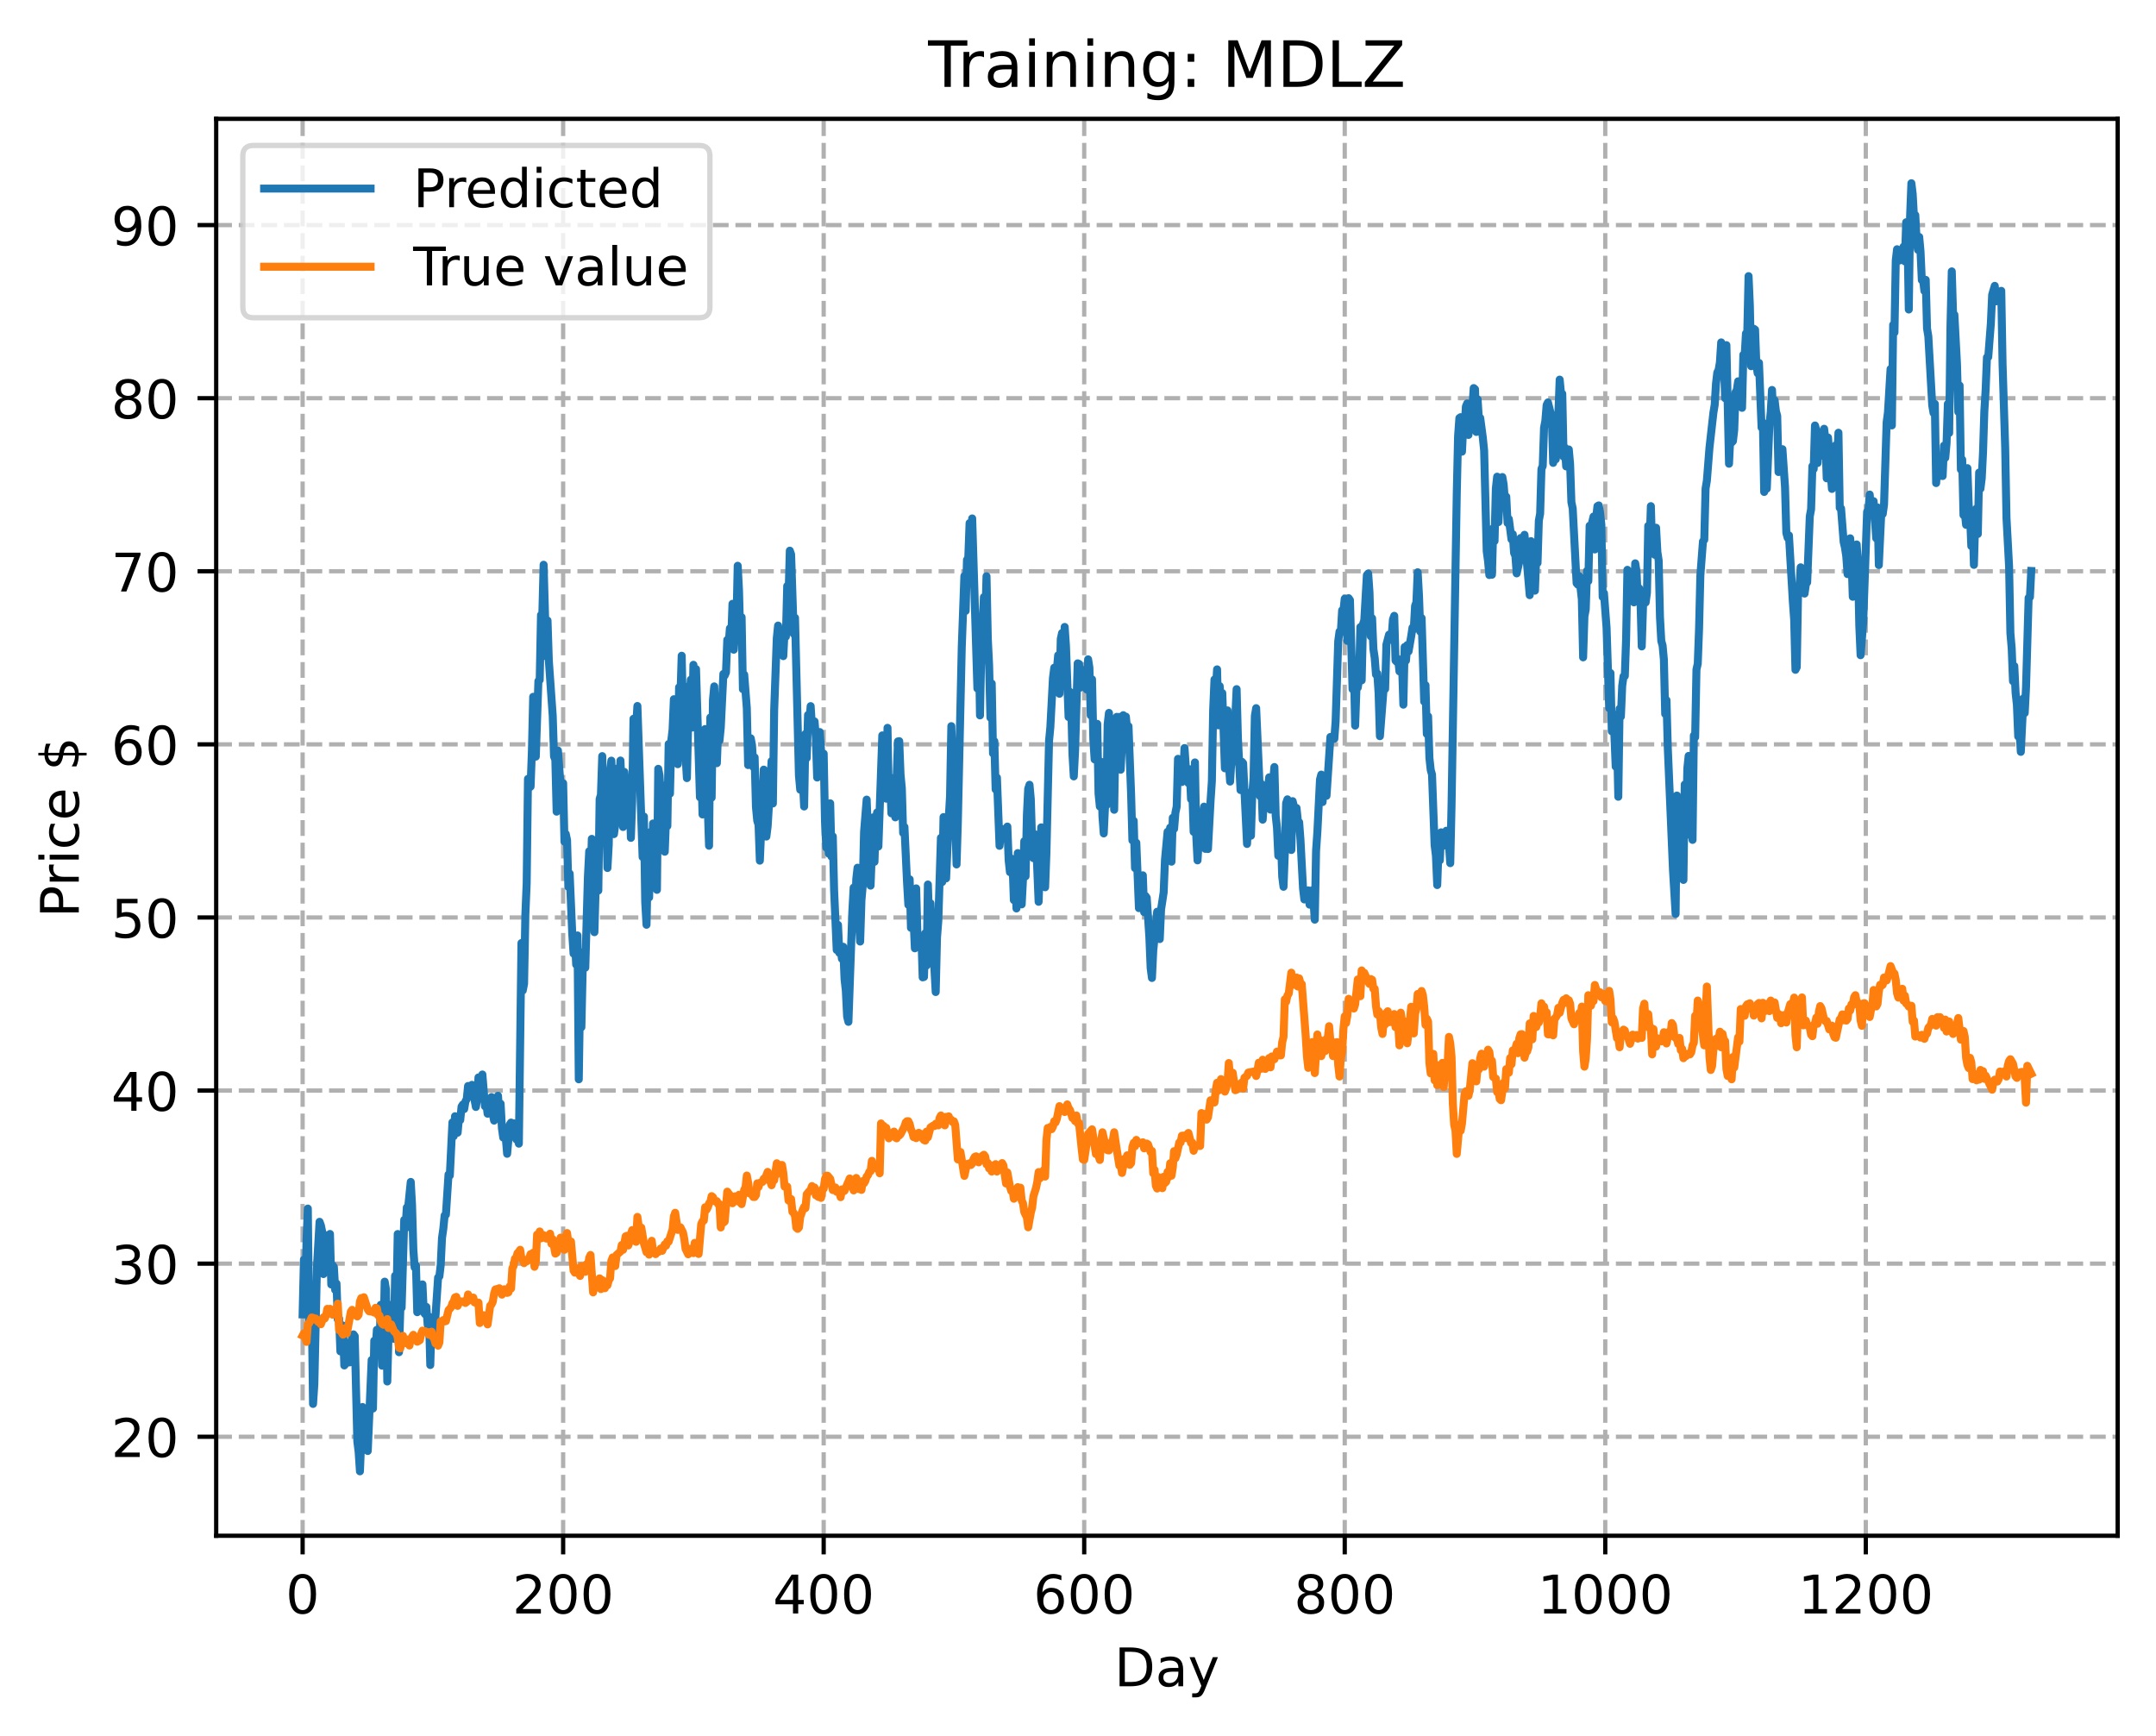 <?xml version="1.0" encoding="utf-8" standalone="no"?>
<!DOCTYPE svg PUBLIC "-//W3C//DTD SVG 1.1//EN"
  "http://www.w3.org/Graphics/SVG/1.1/DTD/svg11.dtd">
<!-- Created with matplotlib (https://matplotlib.org/) -->
<svg height="325.986pt" version="1.1" viewBox="0 0 404.923 325.986" width="404.923pt" xmlns="http://www.w3.org/2000/svg" xmlns:xlink="http://www.w3.org/1999/xlink">
 <defs>
  <style type="text/css">
*{stroke-linecap:butt;stroke-linejoin:round;}
  </style>
 </defs>
 <g id="figure_1">
  <g id="patch_1">
   <path d="M 0 325.986 
L 404.923 325.986 
L 404.923 0 
L 0 0 
z
" style="fill:#ffffff;"/>
  </g>
  <g id="axes_1">
   <g id="patch_2">
    <path d="M 40.603 288.43 
L 397.723 288.43 
L 397.723 22.318 
L 40.603 22.318 
z
" style="fill:#ffffff;"/>
   </g>
   <g id="matplotlib.axis_1">
    <g id="xtick_1">
     <g id="line2d_1">
      <path clip-path="url(#p8738b2556f)" d="M 56.836 288.43 
L 56.836 22.318 
" style="fill:none;stroke:#b0b0b0;stroke-dasharray:2.96,1.28;stroke-dashoffset:0;stroke-width:0.8;"/>
     </g>
     <g id="line2d_2">
      <defs>
       <path d="M 0 0 
L 0 3.5 
" id="m67a80c5f83" style="stroke:#000000;stroke-width:0.8;"/>
      </defs>
      <g>
       <use style="stroke:#000000;stroke-width:0.8;" x="56.836" xlink:href="#m67a80c5f83" y="288.43"/>
      </g>
     </g>
     <g id="text_1">
      <!-- 0 -->
      <defs>
       <path d="M 31.781 66.406 
Q 24.172 66.406 20.328 58.906 
Q 16.5 51.422 16.5 36.375 
Q 16.5 21.391 20.328 13.891 
Q 24.172 6.391 31.781 6.391 
Q 39.453 6.391 43.281 13.891 
Q 47.125 21.391 47.125 36.375 
Q 47.125 51.422 43.281 58.906 
Q 39.453 66.406 31.781 66.406 
z
M 31.781 74.219 
Q 44.047 74.219 50.516 64.516 
Q 56.984 54.828 56.984 36.375 
Q 56.984 17.969 50.516 8.266 
Q 44.047 -1.422 31.781 -1.422 
Q 19.531 -1.422 13.062 8.266 
Q 6.594 17.969 6.594 36.375 
Q 6.594 54.828 13.062 64.516 
Q 19.531 74.219 31.781 74.219 
z
" id="DejaVuSans-48"/>
      </defs>
      <g transform="translate(53.655 303.029)scale(0.1 -0.1)">
       <use xlink:href="#DejaVuSans-48"/>
      </g>
     </g>
    </g>
    <g id="xtick_2">
     <g id="line2d_3">
      <path clip-path="url(#p8738b2556f)" d="M 105.766 288.43 
L 105.766 22.318 
" style="fill:none;stroke:#b0b0b0;stroke-dasharray:2.96,1.28;stroke-dashoffset:0;stroke-width:0.8;"/>
     </g>
     <g id="line2d_4">
      <g>
       <use style="stroke:#000000;stroke-width:0.8;" x="105.766" xlink:href="#m67a80c5f83" y="288.43"/>
      </g>
     </g>
     <g id="text_2">
      <!-- 200 -->
      <defs>
       <path d="M 19.188 8.297 
L 53.609 8.297 
L 53.609 0 
L 7.328 0 
L 7.328 8.297 
Q 12.938 14.109 22.625 23.891 
Q 32.328 33.688 34.812 36.531 
Q 39.547 41.844 41.422 45.531 
Q 43.312 49.219 43.312 52.781 
Q 43.312 58.594 39.234 62.25 
Q 35.156 65.922 28.609 65.922 
Q 23.969 65.922 18.812 64.312 
Q 13.672 62.703 7.812 59.422 
L 7.812 69.391 
Q 13.766 71.781 18.938 73 
Q 24.125 74.219 28.422 74.219 
Q 39.75 74.219 46.484 68.547 
Q 53.219 62.891 53.219 53.422 
Q 53.219 48.922 51.531 44.891 
Q 49.859 40.875 45.406 35.406 
Q 44.188 33.984 37.641 27.219 
Q 31.109 20.453 19.188 8.297 
z
" id="DejaVuSans-50"/>
      </defs>
      <g transform="translate(96.223 303.029)scale(0.1 -0.1)">
       <use xlink:href="#DejaVuSans-50"/>
       <use x="63.623" xlink:href="#DejaVuSans-48"/>
       <use x="127.246" xlink:href="#DejaVuSans-48"/>
      </g>
     </g>
    </g>
    <g id="xtick_3">
     <g id="line2d_5">
      <path clip-path="url(#p8738b2556f)" d="M 154.697 288.43 
L 154.697 22.318 
" style="fill:none;stroke:#b0b0b0;stroke-dasharray:2.96,1.28;stroke-dashoffset:0;stroke-width:0.8;"/>
     </g>
     <g id="line2d_6">
      <g>
       <use style="stroke:#000000;stroke-width:0.8;" x="154.697" xlink:href="#m67a80c5f83" y="288.43"/>
      </g>
     </g>
     <g id="text_3">
      <!-- 400 -->
      <defs>
       <path d="M 37.797 64.312 
L 12.891 25.391 
L 37.797 25.391 
z
M 35.203 72.906 
L 47.609 72.906 
L 47.609 25.391 
L 58.016 25.391 
L 58.016 17.188 
L 47.609 17.188 
L 47.609 0 
L 37.797 0 
L 37.797 17.188 
L 4.891 17.188 
L 4.891 26.703 
z
" id="DejaVuSans-52"/>
      </defs>
      <g transform="translate(145.153 303.029)scale(0.1 -0.1)">
       <use xlink:href="#DejaVuSans-52"/>
       <use x="63.623" xlink:href="#DejaVuSans-48"/>
       <use x="127.246" xlink:href="#DejaVuSans-48"/>
      </g>
     </g>
    </g>
    <g id="xtick_4">
     <g id="line2d_7">
      <path clip-path="url(#p8738b2556f)" d="M 203.628 288.43 
L 203.628 22.318 
" style="fill:none;stroke:#b0b0b0;stroke-dasharray:2.96,1.28;stroke-dashoffset:0;stroke-width:0.8;"/>
     </g>
     <g id="line2d_8">
      <g>
       <use style="stroke:#000000;stroke-width:0.8;" x="203.628" xlink:href="#m67a80c5f83" y="288.43"/>
      </g>
     </g>
     <g id="text_4">
      <!-- 600 -->
      <defs>
       <path d="M 33.016 40.375 
Q 26.375 40.375 22.484 35.828 
Q 18.609 31.297 18.609 23.391 
Q 18.609 15.531 22.484 10.953 
Q 26.375 6.391 33.016 6.391 
Q 39.656 6.391 43.531 10.953 
Q 47.406 15.531 47.406 23.391 
Q 47.406 31.297 43.531 35.828 
Q 39.656 40.375 33.016 40.375 
z
M 52.594 71.297 
L 52.594 62.312 
Q 48.875 64.062 45.094 64.984 
Q 41.312 65.922 37.594 65.922 
Q 27.828 65.922 22.672 59.328 
Q 17.531 52.734 16.797 39.406 
Q 19.672 43.656 24.016 45.922 
Q 28.375 48.188 33.594 48.188 
Q 44.578 48.188 50.953 41.516 
Q 57.328 34.859 57.328 23.391 
Q 57.328 12.156 50.688 5.359 
Q 44.047 -1.422 33.016 -1.422 
Q 20.359 -1.422 13.672 8.266 
Q 6.984 17.969 6.984 36.375 
Q 6.984 53.656 15.188 63.938 
Q 23.391 74.219 37.203 74.219 
Q 40.922 74.219 44.703 73.484 
Q 48.484 72.75 52.594 71.297 
z
" id="DejaVuSans-54"/>
      </defs>
      <g transform="translate(194.084 303.029)scale(0.1 -0.1)">
       <use xlink:href="#DejaVuSans-54"/>
       <use x="63.623" xlink:href="#DejaVuSans-48"/>
       <use x="127.246" xlink:href="#DejaVuSans-48"/>
      </g>
     </g>
    </g>
    <g id="xtick_5">
     <g id="line2d_9">
      <path clip-path="url(#p8738b2556f)" d="M 252.558 288.43 
L 252.558 22.318 
" style="fill:none;stroke:#b0b0b0;stroke-dasharray:2.96,1.28;stroke-dashoffset:0;stroke-width:0.8;"/>
     </g>
     <g id="line2d_10">
      <g>
       <use style="stroke:#000000;stroke-width:0.8;" x="252.558" xlink:href="#m67a80c5f83" y="288.43"/>
      </g>
     </g>
     <g id="text_5">
      <!-- 800 -->
      <defs>
       <path d="M 31.781 34.625 
Q 24.75 34.625 20.719 30.859 
Q 16.703 27.094 16.703 20.516 
Q 16.703 13.922 20.719 10.156 
Q 24.75 6.391 31.781 6.391 
Q 38.812 6.391 42.859 10.172 
Q 46.922 13.969 46.922 20.516 
Q 46.922 27.094 42.891 30.859 
Q 38.875 34.625 31.781 34.625 
z
M 21.922 38.812 
Q 15.578 40.375 12.031 44.719 
Q 8.5 49.078 8.5 55.328 
Q 8.5 64.062 14.719 69.141 
Q 20.953 74.219 31.781 74.219 
Q 42.672 74.219 48.875 69.141 
Q 55.078 64.062 55.078 55.328 
Q 55.078 49.078 51.531 44.719 
Q 48 40.375 41.703 38.812 
Q 48.828 37.156 52.797 32.312 
Q 56.781 27.484 56.781 20.516 
Q 56.781 9.906 50.312 4.234 
Q 43.844 -1.422 31.781 -1.422 
Q 19.734 -1.422 13.25 4.234 
Q 6.781 9.906 6.781 20.516 
Q 6.781 27.484 10.781 32.312 
Q 14.797 37.156 21.922 38.812 
z
M 18.312 54.391 
Q 18.312 48.734 21.844 45.562 
Q 25.391 42.391 31.781 42.391 
Q 38.141 42.391 41.719 45.562 
Q 45.312 48.734 45.312 54.391 
Q 45.312 60.062 41.719 63.234 
Q 38.141 66.406 31.781 66.406 
Q 25.391 66.406 21.844 63.234 
Q 18.312 60.062 18.312 54.391 
z
" id="DejaVuSans-56"/>
      </defs>
      <g transform="translate(243.015 303.029)scale(0.1 -0.1)">
       <use xlink:href="#DejaVuSans-56"/>
       <use x="63.623" xlink:href="#DejaVuSans-48"/>
       <use x="127.246" xlink:href="#DejaVuSans-48"/>
      </g>
     </g>
    </g>
    <g id="xtick_6">
     <g id="line2d_11">
      <path clip-path="url(#p8738b2556f)" d="M 301.489 288.43 
L 301.489 22.318 
" style="fill:none;stroke:#b0b0b0;stroke-dasharray:2.96,1.28;stroke-dashoffset:0;stroke-width:0.8;"/>
     </g>
     <g id="line2d_12">
      <g>
       <use style="stroke:#000000;stroke-width:0.8;" x="301.489" xlink:href="#m67a80c5f83" y="288.43"/>
      </g>
     </g>
     <g id="text_6">
      <!-- 1000 -->
      <defs>
       <path d="M 12.406 8.297 
L 28.516 8.297 
L 28.516 63.922 
L 10.984 60.406 
L 10.984 69.391 
L 28.422 72.906 
L 38.281 72.906 
L 38.281 8.297 
L 54.391 8.297 
L 54.391 0 
L 12.406 0 
z
" id="DejaVuSans-49"/>
      </defs>
      <g transform="translate(288.764 303.029)scale(0.1 -0.1)">
       <use xlink:href="#DejaVuSans-49"/>
       <use x="63.623" xlink:href="#DejaVuSans-48"/>
       <use x="127.246" xlink:href="#DejaVuSans-48"/>
       <use x="190.869" xlink:href="#DejaVuSans-48"/>
      </g>
     </g>
    </g>
    <g id="xtick_7">
     <g id="line2d_13">
      <path clip-path="url(#p8738b2556f)" d="M 350.419 288.43 
L 350.419 22.318 
" style="fill:none;stroke:#b0b0b0;stroke-dasharray:2.96,1.28;stroke-dashoffset:0;stroke-width:0.8;"/>
     </g>
     <g id="line2d_14">
      <g>
       <use style="stroke:#000000;stroke-width:0.8;" x="350.419" xlink:href="#m67a80c5f83" y="288.43"/>
      </g>
     </g>
     <g id="text_7">
      <!-- 1200 -->
      <g transform="translate(337.694 303.029)scale(0.1 -0.1)">
       <use xlink:href="#DejaVuSans-49"/>
       <use x="63.623" xlink:href="#DejaVuSans-50"/>
       <use x="127.246" xlink:href="#DejaVuSans-48"/>
       <use x="190.869" xlink:href="#DejaVuSans-48"/>
      </g>
     </g>
    </g>
    <g id="text_8">
     <!-- Day -->
     <defs>
      <path d="M 19.672 64.797 
L 19.672 8.109 
L 31.594 8.109 
Q 46.688 8.109 53.688 14.938 
Q 60.688 21.781 60.688 36.531 
Q 60.688 51.172 53.688 57.984 
Q 46.688 64.797 31.594 64.797 
z
M 9.812 72.906 
L 30.078 72.906 
Q 51.266 72.906 61.172 64.094 
Q 71.094 55.281 71.094 36.531 
Q 71.094 17.672 61.125 8.828 
Q 51.172 0 30.078 0 
L 9.812 0 
z
" id="DejaVuSans-68"/>
      <path d="M 34.281 27.484 
Q 23.391 27.484 19.188 25 
Q 14.984 22.516 14.984 16.5 
Q 14.984 11.719 18.141 8.906 
Q 21.297 6.109 26.703 6.109 
Q 34.188 6.109 38.703 11.406 
Q 43.219 16.703 43.219 25.484 
L 43.219 27.484 
z
M 52.203 31.203 
L 52.203 0 
L 43.219 0 
L 43.219 8.297 
Q 40.141 3.328 35.547 0.953 
Q 30.953 -1.422 24.312 -1.422 
Q 15.922 -1.422 10.953 3.297 
Q 6 8.016 6 15.922 
Q 6 25.141 12.172 29.828 
Q 18.359 34.516 30.609 34.516 
L 43.219 34.516 
L 43.219 35.406 
Q 43.219 41.609 39.141 45 
Q 35.062 48.391 27.688 48.391 
Q 23 48.391 18.547 47.266 
Q 14.109 46.141 10.016 43.891 
L 10.016 52.203 
Q 14.938 54.109 19.578 55.047 
Q 24.219 56 28.609 56 
Q 40.484 56 46.344 49.844 
Q 52.203 43.703 52.203 31.203 
z
" id="DejaVuSans-97"/>
      <path d="M 32.172 -5.078 
Q 28.375 -14.844 24.75 -17.812 
Q 21.141 -20.797 15.094 -20.797 
L 7.906 -20.797 
L 7.906 -13.281 
L 13.188 -13.281 
Q 16.891 -13.281 18.938 -11.516 
Q 21 -9.766 23.484 -3.219 
L 25.094 0.875 
L 2.984 54.688 
L 12.5 54.688 
L 29.594 11.922 
L 46.688 54.688 
L 56.203 54.688 
z
" id="DejaVuSans-121"/>
     </defs>
     <g transform="translate(209.29 316.707)scale(0.1 -0.1)">
      <use xlink:href="#DejaVuSans-68"/>
      <use x="77.002" xlink:href="#DejaVuSans-97"/>
      <use x="138.281" xlink:href="#DejaVuSans-121"/>
     </g>
    </g>
   </g>
   <g id="matplotlib.axis_2">
    <g id="ytick_1">
     <g id="line2d_15">
      <path clip-path="url(#p8738b2556f)" d="M 40.603 269.84 
L 397.723 269.84 
" style="fill:none;stroke:#b0b0b0;stroke-dasharray:2.96,1.28;stroke-dashoffset:0;stroke-width:0.8;"/>
     </g>
     <g id="line2d_16">
      <defs>
       <path d="M 0 0 
L -3.5 0 
" id="m3d4f6d62ae" style="stroke:#000000;stroke-width:0.8;"/>
      </defs>
      <g>
       <use style="stroke:#000000;stroke-width:0.8;" x="40.603" xlink:href="#m3d4f6d62ae" y="269.84"/>
      </g>
     </g>
     <g id="text_9">
      <!-- 20 -->
      <g transform="translate(20.878 273.639)scale(0.1 -0.1)">
       <use xlink:href="#DejaVuSans-50"/>
       <use x="63.623" xlink:href="#DejaVuSans-48"/>
      </g>
     </g>
    </g>
    <g id="ytick_2">
     <g id="line2d_17">
      <path clip-path="url(#p8738b2556f)" d="M 40.603 237.33 
L 397.723 237.33 
" style="fill:none;stroke:#b0b0b0;stroke-dasharray:2.96,1.28;stroke-dashoffset:0;stroke-width:0.8;"/>
     </g>
     <g id="line2d_18">
      <g>
       <use style="stroke:#000000;stroke-width:0.8;" x="40.603" xlink:href="#m3d4f6d62ae" y="237.33"/>
      </g>
     </g>
     <g id="text_10">
      <!-- 30 -->
      <defs>
       <path d="M 40.578 39.312 
Q 47.656 37.797 51.625 33 
Q 55.609 28.219 55.609 21.188 
Q 55.609 10.406 48.188 4.484 
Q 40.766 -1.422 27.094 -1.422 
Q 22.516 -1.422 17.656 -0.516 
Q 12.797 0.391 7.625 2.203 
L 7.625 11.719 
Q 11.719 9.328 16.594 8.109 
Q 21.484 6.891 26.812 6.891 
Q 36.078 6.891 40.938 10.547 
Q 45.797 14.203 45.797 21.188 
Q 45.797 27.641 41.281 31.266 
Q 36.766 34.906 28.719 34.906 
L 20.219 34.906 
L 20.219 43.016 
L 29.109 43.016 
Q 36.375 43.016 40.234 45.922 
Q 44.094 48.828 44.094 54.297 
Q 44.094 59.906 40.109 62.906 
Q 36.141 65.922 28.719 65.922 
Q 24.656 65.922 20.016 65.031 
Q 15.375 64.156 9.812 62.312 
L 9.812 71.094 
Q 15.438 72.656 20.344 73.438 
Q 25.25 74.219 29.594 74.219 
Q 40.828 74.219 47.359 69.109 
Q 53.906 64.016 53.906 55.328 
Q 53.906 49.266 50.438 45.094 
Q 46.969 40.922 40.578 39.312 
z
" id="DejaVuSans-51"/>
      </defs>
      <g transform="translate(20.878 241.13)scale(0.1 -0.1)">
       <use xlink:href="#DejaVuSans-51"/>
       <use x="63.623" xlink:href="#DejaVuSans-48"/>
      </g>
     </g>
    </g>
    <g id="ytick_3">
     <g id="line2d_19">
      <path clip-path="url(#p8738b2556f)" d="M 40.603 204.821 
L 397.723 204.821 
" style="fill:none;stroke:#b0b0b0;stroke-dasharray:2.96,1.28;stroke-dashoffset:0;stroke-width:0.8;"/>
     </g>
     <g id="line2d_20">
      <g>
       <use style="stroke:#000000;stroke-width:0.8;" x="40.603" xlink:href="#m3d4f6d62ae" y="204.821"/>
      </g>
     </g>
     <g id="text_11">
      <!-- 40 -->
      <g transform="translate(20.878 208.62)scale(0.1 -0.1)">
       <use xlink:href="#DejaVuSans-52"/>
       <use x="63.623" xlink:href="#DejaVuSans-48"/>
      </g>
     </g>
    </g>
    <g id="ytick_4">
     <g id="line2d_21">
      <path clip-path="url(#p8738b2556f)" d="M 40.603 172.311 
L 397.723 172.311 
" style="fill:none;stroke:#b0b0b0;stroke-dasharray:2.96,1.28;stroke-dashoffset:0;stroke-width:0.8;"/>
     </g>
     <g id="line2d_22">
      <g>
       <use style="stroke:#000000;stroke-width:0.8;" x="40.603" xlink:href="#m3d4f6d62ae" y="172.311"/>
      </g>
     </g>
     <g id="text_12">
      <!-- 50 -->
      <defs>
       <path d="M 10.797 72.906 
L 49.516 72.906 
L 49.516 64.594 
L 19.828 64.594 
L 19.828 46.734 
Q 21.969 47.469 24.109 47.828 
Q 26.266 48.188 28.422 48.188 
Q 40.625 48.188 47.75 41.5 
Q 54.891 34.812 54.891 23.391 
Q 54.891 11.625 47.562 5.094 
Q 40.234 -1.422 26.906 -1.422 
Q 22.312 -1.422 17.547 -0.641 
Q 12.797 0.141 7.719 1.703 
L 7.719 11.625 
Q 12.109 9.234 16.797 8.062 
Q 21.484 6.891 26.703 6.891 
Q 35.156 6.891 40.078 11.328 
Q 45.016 15.766 45.016 23.391 
Q 45.016 31 40.078 35.438 
Q 35.156 39.891 26.703 39.891 
Q 22.75 39.891 18.812 39.016 
Q 14.891 38.141 10.797 36.281 
z
" id="DejaVuSans-53"/>
      </defs>
      <g transform="translate(20.878 176.11)scale(0.1 -0.1)">
       <use xlink:href="#DejaVuSans-53"/>
       <use x="63.623" xlink:href="#DejaVuSans-48"/>
      </g>
     </g>
    </g>
    <g id="ytick_5">
     <g id="line2d_23">
      <path clip-path="url(#p8738b2556f)" d="M 40.603 139.801 
L 397.723 139.801 
" style="fill:none;stroke:#b0b0b0;stroke-dasharray:2.96,1.28;stroke-dashoffset:0;stroke-width:0.8;"/>
     </g>
     <g id="line2d_24">
      <g>
       <use style="stroke:#000000;stroke-width:0.8;" x="40.603" xlink:href="#m3d4f6d62ae" y="139.801"/>
      </g>
     </g>
     <g id="text_13">
      <!-- 60 -->
      <g transform="translate(20.878 143.6)scale(0.1 -0.1)">
       <use xlink:href="#DejaVuSans-54"/>
       <use x="63.623" xlink:href="#DejaVuSans-48"/>
      </g>
     </g>
    </g>
    <g id="ytick_6">
     <g id="line2d_25">
      <path clip-path="url(#p8738b2556f)" d="M 40.603 107.291 
L 397.723 107.291 
" style="fill:none;stroke:#b0b0b0;stroke-dasharray:2.96,1.28;stroke-dashoffset:0;stroke-width:0.8;"/>
     </g>
     <g id="line2d_26">
      <g>
       <use style="stroke:#000000;stroke-width:0.8;" x="40.603" xlink:href="#m3d4f6d62ae" y="107.291"/>
      </g>
     </g>
     <g id="text_14">
      <!-- 70 -->
      <defs>
       <path d="M 8.203 72.906 
L 55.078 72.906 
L 55.078 68.703 
L 28.609 0 
L 18.312 0 
L 43.219 64.594 
L 8.203 64.594 
z
" id="DejaVuSans-55"/>
      </defs>
      <g transform="translate(20.878 111.091)scale(0.1 -0.1)">
       <use xlink:href="#DejaVuSans-55"/>
       <use x="63.623" xlink:href="#DejaVuSans-48"/>
      </g>
     </g>
    </g>
    <g id="ytick_7">
     <g id="line2d_27">
      <path clip-path="url(#p8738b2556f)" d="M 40.603 74.782 
L 397.723 74.782 
" style="fill:none;stroke:#b0b0b0;stroke-dasharray:2.96,1.28;stroke-dashoffset:0;stroke-width:0.8;"/>
     </g>
     <g id="line2d_28">
      <g>
       <use style="stroke:#000000;stroke-width:0.8;" x="40.603" xlink:href="#m3d4f6d62ae" y="74.782"/>
      </g>
     </g>
     <g id="text_15">
      <!-- 80 -->
      <g transform="translate(20.878 78.581)scale(0.1 -0.1)">
       <use xlink:href="#DejaVuSans-56"/>
       <use x="63.623" xlink:href="#DejaVuSans-48"/>
      </g>
     </g>
    </g>
    <g id="ytick_8">
     <g id="line2d_29">
      <path clip-path="url(#p8738b2556f)" d="M 40.603 42.272 
L 397.723 42.272 
" style="fill:none;stroke:#b0b0b0;stroke-dasharray:2.96,1.28;stroke-dashoffset:0;stroke-width:0.8;"/>
     </g>
     <g id="line2d_30">
      <g>
       <use style="stroke:#000000;stroke-width:0.8;" x="40.603" xlink:href="#m3d4f6d62ae" y="42.272"/>
      </g>
     </g>
     <g id="text_16">
      <!-- 90 -->
      <defs>
       <path d="M 10.984 1.516 
L 10.984 10.5 
Q 14.703 8.734 18.5 7.812 
Q 22.312 6.891 25.984 6.891 
Q 35.75 6.891 40.891 13.453 
Q 46.047 20.016 46.781 33.406 
Q 43.953 29.203 39.594 26.953 
Q 35.25 24.703 29.984 24.703 
Q 19.047 24.703 12.672 31.312 
Q 6.297 37.938 6.297 49.422 
Q 6.297 60.641 12.938 67.422 
Q 19.578 74.219 30.609 74.219 
Q 43.266 74.219 49.922 64.516 
Q 56.594 54.828 56.594 36.375 
Q 56.594 19.141 48.406 8.859 
Q 40.234 -1.422 26.422 -1.422 
Q 22.703 -1.422 18.891 -0.688 
Q 15.094 0.047 10.984 1.516 
z
M 30.609 32.422 
Q 37.25 32.422 41.125 36.953 
Q 45.016 41.5 45.016 49.422 
Q 45.016 57.281 41.125 61.844 
Q 37.25 66.406 30.609 66.406 
Q 23.969 66.406 20.094 61.844 
Q 16.219 57.281 16.219 49.422 
Q 16.219 41.5 20.094 36.953 
Q 23.969 32.422 30.609 32.422 
z
" id="DejaVuSans-57"/>
      </defs>
      <g transform="translate(20.878 46.071)scale(0.1 -0.1)">
       <use xlink:href="#DejaVuSans-57"/>
       <use x="63.623" xlink:href="#DejaVuSans-48"/>
      </g>
     </g>
    </g>
    <g id="text_17">
     <!-- Price $ -->
     <defs>
      <path d="M 19.672 64.797 
L 19.672 37.406 
L 32.078 37.406 
Q 38.969 37.406 42.719 40.969 
Q 46.484 44.531 46.484 51.125 
Q 46.484 57.672 42.719 61.234 
Q 38.969 64.797 32.078 64.797 
z
M 9.812 72.906 
L 32.078 72.906 
Q 44.344 72.906 50.609 67.359 
Q 56.891 61.812 56.891 51.125 
Q 56.891 40.328 50.609 34.812 
Q 44.344 29.297 32.078 29.297 
L 19.672 29.297 
L 19.672 0 
L 9.812 0 
z
" id="DejaVuSans-80"/>
      <path d="M 41.109 46.297 
Q 39.594 47.172 37.812 47.578 
Q 36.031 48 33.891 48 
Q 26.266 48 22.188 43.047 
Q 18.109 38.094 18.109 28.812 
L 18.109 0 
L 9.078 0 
L 9.078 54.688 
L 18.109 54.688 
L 18.109 46.188 
Q 20.953 51.172 25.484 53.578 
Q 30.031 56 36.531 56 
Q 37.453 56 38.578 55.875 
Q 39.703 55.766 41.062 55.516 
z
" id="DejaVuSans-114"/>
      <path d="M 9.422 54.688 
L 18.406 54.688 
L 18.406 0 
L 9.422 0 
z
M 9.422 75.984 
L 18.406 75.984 
L 18.406 64.594 
L 9.422 64.594 
z
" id="DejaVuSans-105"/>
      <path d="M 48.781 52.594 
L 48.781 44.188 
Q 44.969 46.297 41.141 47.344 
Q 37.312 48.391 33.406 48.391 
Q 24.656 48.391 19.812 42.844 
Q 14.984 37.312 14.984 27.297 
Q 14.984 17.281 19.812 11.734 
Q 24.656 6.203 33.406 6.203 
Q 37.312 6.203 41.141 7.25 
Q 44.969 8.297 48.781 10.406 
L 48.781 2.094 
Q 45.016 0.344 40.984 -0.531 
Q 36.969 -1.422 32.422 -1.422 
Q 20.062 -1.422 12.781 6.344 
Q 5.516 14.109 5.516 27.297 
Q 5.516 40.672 12.859 48.328 
Q 20.219 56 33.016 56 
Q 37.156 56 41.109 55.141 
Q 45.062 54.297 48.781 52.594 
z
" id="DejaVuSans-99"/>
      <path d="M 56.203 29.594 
L 56.203 25.203 
L 14.891 25.203 
Q 15.484 15.922 20.484 11.062 
Q 25.484 6.203 34.422 6.203 
Q 39.594 6.203 44.453 7.469 
Q 49.312 8.734 54.109 11.281 
L 54.109 2.781 
Q 49.266 0.734 44.188 -0.344 
Q 39.109 -1.422 33.891 -1.422 
Q 20.797 -1.422 13.156 6.188 
Q 5.516 13.812 5.516 26.812 
Q 5.516 40.234 12.766 48.109 
Q 20.016 56 32.328 56 
Q 43.359 56 49.781 48.891 
Q 56.203 41.797 56.203 29.594 
z
M 47.219 32.234 
Q 47.125 39.594 43.094 43.984 
Q 39.062 48.391 32.422 48.391 
Q 24.906 48.391 20.391 44.141 
Q 15.875 39.891 15.188 32.172 
z
" id="DejaVuSans-101"/>
      <path id="DejaVuSans-32"/>
      <path d="M 33.797 -14.703 
L 28.906 -14.703 
L 28.859 0 
Q 23.734 0.094 18.609 1.188 
Q 13.484 2.297 8.297 4.5 
L 8.297 13.281 
Q 13.281 10.156 18.375 8.562 
Q 23.484 6.984 28.906 6.938 
L 28.906 29.203 
Q 18.109 30.953 13.203 35.156 
Q 8.297 39.359 8.297 46.688 
Q 8.297 54.641 13.625 59.219 
Q 18.953 63.812 28.906 64.5 
L 28.906 75.984 
L 33.797 75.984 
L 33.797 64.656 
Q 38.328 64.453 42.578 63.688 
Q 46.828 62.938 50.875 61.625 
L 50.875 53.078 
Q 46.828 55.125 42.547 56.25 
Q 38.281 57.375 33.797 57.562 
L 33.797 36.719 
Q 44.875 35.016 50.094 30.609 
Q 55.328 26.219 55.328 18.609 
Q 55.328 10.359 49.781 5.594 
Q 44.234 0.828 33.797 0.094 
z
M 28.906 37.594 
L 28.906 57.625 
Q 23.25 56.984 20.266 54.391 
Q 17.281 51.812 17.281 47.516 
Q 17.281 43.312 20.031 40.969 
Q 22.797 38.625 28.906 37.594 
z
M 33.797 28.219 
L 33.797 7.078 
Q 39.984 7.906 43.141 10.594 
Q 46.297 13.281 46.297 17.672 
Q 46.297 21.969 43.281 24.5 
Q 40.281 27.047 33.797 28.219 
z
" id="DejaVuSans-36"/>
     </defs>
     <g transform="translate(14.798 172.342)rotate(-90)scale(0.1 -0.1)">
      <use xlink:href="#DejaVuSans-80"/>
      <use x="58.553" xlink:href="#DejaVuSans-114"/>
      <use x="99.666" xlink:href="#DejaVuSans-105"/>
      <use x="127.449" xlink:href="#DejaVuSans-99"/>
      <use x="182.43" xlink:href="#DejaVuSans-101"/>
      <use x="243.953" xlink:href="#DejaVuSans-32"/>
      <use x="275.74" xlink:href="#DejaVuSans-36"/>
     </g>
    </g>
   </g>
   <g id="line2d_31">
    <path clip-path="url(#p8738b2556f)" d="M 56.836 246.863 
L 57.081 236.565 
L 57.325 245.123 
L 57.57 232.963 
L 57.814 226.987 
L 58.059 249.441 
L 58.304 251.54 
L 58.548 245.647 
L 58.793 263.676 
L 59.038 259.966 
L 59.527 237.974 
L 60.016 229.473 
L 60.261 230.127 
L 60.506 231.313 
L 60.75 239.287 
L 61.24 232.008 
L 61.484 234.521 
L 61.729 234.176 
L 61.974 231.754 
L 62.218 241.244 
L 62.463 237.624 
L 62.708 237.958 
L 62.952 242.26 
L 63.197 241.062 
L 63.441 247.813 
L 63.686 247.647 
L 63.931 253.811 
L 64.42 248.952 
L 64.665 256.448 
L 65.154 255.84 
L 65.399 252.181 
L 65.643 255.88 
L 65.888 255.719 
L 66.133 250.778 
L 66.377 250.611 
L 66.622 250.938 
L 67.111 270.734 
L 67.356 272.668 
L 67.601 276.334 
L 68.09 264.252 
L 68.335 270.907 
L 68.824 272.289 
L 69.069 272.516 
L 69.802 255.425 
L 70.047 264.544 
L 70.292 251.801 
L 70.536 253.716 
L 70.781 249.756 
L 71.026 252.227 
L 71.27 253.244 
L 71.515 245.06 
L 71.76 256.491 
L 72.004 252.149 
L 72.249 240.71 
L 72.494 242.159 
L 72.738 259.463 
L 72.983 249.933 
L 73.228 246.968 
L 73.472 249.161 
L 73.717 244.966 
L 73.962 251.442 
L 74.206 239.603 
L 74.451 244.734 
L 74.696 231.765 
L 74.94 253.965 
L 75.185 245.831 
L 75.429 245.605 
L 75.919 229.115 
L 76.163 230.688 
L 76.408 226.779 
L 76.653 226.756 
L 77.142 221.978 
L 77.387 226.305 
L 77.631 234.632 
L 77.876 238.043 
L 78.121 237.629 
L 78.365 246.449 
L 78.61 243.364 
L 78.855 242.435 
L 79.099 245.948 
L 79.344 241.226 
L 79.589 246.471 
L 79.833 246.817 
L 80.078 245.451 
L 80.323 248.827 
L 80.567 247.274 
L 80.812 256.368 
L 81.056 247.866 
L 81.301 247.846 
L 81.546 250.863 
L 82.28 239.935 
L 82.524 239.716 
L 82.769 237.602 
L 83.014 232.507 
L 83.258 230.803 
L 83.503 228.286 
L 83.748 228.13 
L 84.237 220.587 
L 84.482 220.78 
L 84.971 210.798 
L 85.216 213.386 
L 85.46 209.641 
L 85.705 210.099 
L 85.95 212.732 
L 86.194 209.986 
L 86.439 210.365 
L 86.684 207.834 
L 86.928 207.45 
L 87.173 208.302 
L 87.417 206.864 
L 87.662 206.414 
L 87.907 203.966 
L 88.396 203.982 
L 88.641 203.748 
L 88.885 203.934 
L 89.13 206.577 
L 89.375 207.903 
L 89.619 206.336 
L 89.864 202.357 
L 90.109 203.256 
L 90.353 202.806 
L 90.598 201.806 
L 91.087 207.779 
L 91.332 207.168 
L 91.577 209.169 
L 91.821 208.765 
L 92.066 207.798 
L 92.311 206.043 
L 92.555 209.321 
L 92.8 210.464 
L 93.289 209.484 
L 93.534 205.797 
L 93.778 209.349 
L 94.023 207.292 
L 94.268 211.912 
L 94.512 213.65 
L 94.757 213.128 
L 95.002 213.848 
L 95.246 216.699 
L 95.736 211.211 
L 95.98 210.835 
L 96.225 211.456 
L 96.47 210.973 
L 96.714 211.716 
L 96.959 213.981 
L 97.204 213.925 
L 97.448 214.795 
L 97.938 177.113 
L 98.182 186.029 
L 98.427 184.777 
L 98.672 171.712 
L 98.916 165.888 
L 99.161 146.276 
L 99.405 147.928 
L 99.65 147.739 
L 99.895 141.118 
L 100.139 130.87 
L 100.629 142.104 
L 101.118 127.909 
L 101.363 127.707 
L 101.607 115.508 
L 101.852 115.534 
L 102.097 106.069 
L 102.586 123.276 
L 102.831 116.54 
L 103.075 124.035 
L 103.809 134.448 
L 104.054 142.079 
L 104.299 142.685 
L 104.543 152.441 
L 104.788 140.954 
L 105.522 150.63 
L 105.766 147.091 
L 106.011 158.065 
L 106.256 156.622 
L 106.5 157.767 
L 106.745 166.559 
L 106.99 164.074 
L 107.479 175.435 
L 107.724 179.109 
L 107.968 176.21 
L 108.213 181.166 
L 108.458 175.689 
L 108.702 202.711 
L 108.947 186.503 
L 109.192 192.929 
L 109.436 181.938 
L 109.681 178.766 
L 109.926 181.744 
L 110.415 164.705 
L 110.66 159.87 
L 110.904 165.834 
L 111.149 157.552 
L 111.638 175.076 
L 111.883 166.281 
L 112.127 164.157 
L 112.372 167.262 
L 112.617 150.068 
L 112.861 149.282 
L 113.106 142.008 
L 113.351 151.719 
L 113.595 155.289 
L 113.84 152.328 
L 114.085 163.024 
L 114.329 158.632 
L 114.574 145.002 
L 114.819 142.86 
L 115.308 156.657 
L 115.553 154.83 
L 115.797 144.386 
L 116.287 147.712 
L 116.531 142.838 
L 117.02 155.319 
L 117.265 144.975 
L 117.51 147.915 
L 117.754 152.272 
L 117.999 152.618 
L 118.244 149.445 
L 118.488 157.363 
L 118.733 150.396 
L 118.978 134.996 
L 119.222 146.454 
L 119.467 136.406 
L 119.712 132.594 
L 120.69 160.962 
L 120.935 153.359 
L 121.18 169.45 
L 121.424 173.682 
L 121.669 162.144 
L 121.914 168.552 
L 122.158 156.264 
L 122.403 165.686 
L 122.648 154.664 
L 122.892 166.109 
L 123.137 155.979 
L 123.381 167.123 
L 123.626 144.393 
L 123.871 145.685 
L 124.36 154.847 
L 124.605 147.545 
L 124.849 159.966 
L 125.094 153.443 
L 125.339 155.138 
L 125.583 139.739 
L 125.828 149.054 
L 126.073 139.105 
L 126.317 137.057 
L 126.562 131.322 
L 126.807 135.916 
L 127.051 137.946 
L 127.296 143.525 
L 127.541 129.08 
L 127.785 131.064 
L 128.03 123.155 
L 128.275 134.203 
L 128.519 128.894 
L 128.764 142.139 
L 129.008 146.137 
L 129.253 135.394 
L 129.742 127.656 
L 129.987 136.647 
L 130.232 124.86 
L 130.476 135.495 
L 130.721 125.659 
L 131.455 149.736 
L 131.7 143.508 
L 131.944 152.965 
L 132.189 137.772 
L 132.434 136.921 
L 133.168 158.84 
L 133.412 134.759 
L 133.657 149.806 
L 133.902 131.462 
L 134.146 128.912 
L 134.391 139.389 
L 134.636 143.336 
L 134.88 136.939 
L 135.125 139.115 
L 135.369 136.656 
L 135.859 126.573 
L 136.103 126.878 
L 136.348 126.288 
L 136.593 120.172 
L 136.837 121.136 
L 137.082 118.012 
L 137.327 120.005 
L 137.571 113.406 
L 137.816 122.023 
L 138.061 117.478 
L 138.305 117.302 
L 138.55 106.258 
L 138.795 110.875 
L 139.039 120.139 
L 139.284 115.912 
L 139.529 129.436 
L 139.773 126.713 
L 140.263 133.039 
L 140.507 143.688 
L 140.752 142.153 
L 140.996 138.661 
L 141.241 139.969 
L 141.486 144.054 
L 141.73 142.249 
L 141.975 151.556 
L 142.22 154.135 
L 142.464 154.911 
L 142.709 161.641 
L 143.443 144.546 
L 143.932 157.116 
L 144.177 155.164 
L 144.911 142.947 
L 145.156 150.905 
L 145.4 133.322 
L 145.89 119.871 
L 146.134 117.489 
L 146.624 122.74 
L 146.868 121.743 
L 147.113 123.231 
L 147.357 118.384 
L 147.602 119.566 
L 147.847 110.064 
L 148.091 112.203 
L 148.336 103.425 
L 148.581 104.13 
L 149.07 119.047 
L 149.315 116.035 
L 150.049 145.668 
L 150.293 148.314 
L 150.538 147.814 
L 150.783 146.588 
L 151.027 151.47 
L 151.272 137.848 
L 151.517 142.368 
L 151.761 134.268 
L 152.006 135.585 
L 152.251 132.619 
L 152.495 136.436 
L 152.74 137.01 
L 152.984 135.493 
L 153.229 138.495 
L 153.474 146.03 
L 153.963 137.489 
L 154.452 144.46 
L 154.697 141.545 
L 154.942 154.202 
L 155.186 159.191 
L 155.431 157.748 
L 155.676 160.341 
L 155.92 150.871 
L 156.165 160.884 
L 156.41 157.087 
L 156.654 167.167 
L 157.144 178.422 
L 157.388 173.704 
L 157.633 178.958 
L 157.878 178.134 
L 158.122 180.079 
L 158.367 177.815 
L 158.612 183.855 
L 158.856 186.037 
L 159.101 190.934 
L 159.345 191.918 
L 160.079 171.193 
L 160.324 166.709 
L 160.569 173.883 
L 160.813 165.15 
L 161.058 162.969 
L 161.303 172.567 
L 161.547 176.837 
L 161.792 169.05 
L 162.037 166.304 
L 162.281 156.232 
L 162.771 150.177 
L 163.26 162.915 
L 163.505 166.335 
L 163.994 153.513 
L 164.239 161.863 
L 164.483 154.157 
L 164.728 152.594 
L 164.972 158.979 
L 165.706 138.119 
L 165.951 146.081 
L 166.196 142.159 
L 166.44 149.999 
L 166.685 136.699 
L 166.93 149.352 
L 167.174 146.629 
L 167.419 152.755 
L 167.664 147.205 
L 167.908 146.106 
L 168.153 153.512 
L 168.642 139.247 
L 168.887 139.199 
L 169.132 145.494 
L 169.376 148.042 
L 169.621 156.442 
L 169.866 155.312 
L 170.355 165.75 
L 170.6 169.946 
L 170.844 165.145 
L 171.089 174.26 
L 171.333 167.414 
L 171.823 178.106 
L 172.067 166.849 
L 172.312 175.759 
L 172.557 175.84 
L 172.801 178.006 
L 173.046 175.785 
L 173.291 183.562 
L 173.535 183.491 
L 173.78 175.265 
L 174.025 181.339 
L 174.269 166.122 
L 174.514 173.682 
L 174.759 169.642 
L 175.003 178.181 
L 175.248 177.537 
L 175.737 186.317 
L 175.982 176.061 
L 176.227 172.938 
L 176.716 157.356 
L 176.96 165.654 
L 177.205 153.459 
L 177.45 161.017 
L 177.694 164.968 
L 178.184 153.684 
L 178.428 149.526 
L 178.673 136.38 
L 178.918 144.209 
L 179.162 145.44 
L 179.652 162.355 
L 179.896 154.345 
L 180.63 121.566 
L 181.12 108.185 
L 181.364 114.732 
L 181.609 105.152 
L 181.854 104.771 
L 182.098 98.238 
L 182.343 104.781 
L 182.588 97.368 
L 183.566 129.309 
L 183.811 119.888 
L 184.055 134.362 
L 184.3 121.892 
L 184.789 112.146 
L 185.034 117.261 
L 185.279 108.229 
L 185.523 119.993 
L 185.768 124.934 
L 186.013 134.776 
L 186.257 128.371 
L 186.502 141.503 
L 186.747 139.213 
L 186.991 148.262 
L 187.236 146.049 
L 187.725 158.859 
L 187.97 156.618 
L 188.459 155.73 
L 188.704 155.986 
L 188.948 157.595 
L 189.193 155.241 
L 189.438 161.582 
L 189.682 163.799 
L 189.927 161.243 
L 190.172 162.264 
L 190.416 169.055 
L 190.661 162.945 
L 190.906 170.622 
L 191.15 160.223 
L 191.395 168.782 
L 191.64 165.861 
L 191.884 169.855 
L 192.129 165.163 
L 192.374 157.986 
L 192.618 164.58 
L 192.863 153.092 
L 193.108 148.161 
L 193.352 147.389 
L 193.597 150.072 
L 193.842 158.112 
L 194.086 161.171 
L 194.331 156.677 
L 194.575 157.501 
L 195.065 169.372 
L 195.554 155.389 
L 195.799 159.378 
L 196.043 161.162 
L 196.288 166.64 
L 196.533 160.089 
L 197.022 139.176 
L 197.267 136.594 
L 197.756 127.36 
L 198.001 125.403 
L 198.245 125.506 
L 198.49 125.793 
L 198.735 123.075 
L 198.979 130.299 
L 199.224 120.008 
L 199.469 118.889 
L 199.713 128.385 
L 199.958 117.747 
L 200.203 121.344 
L 200.692 134.667 
L 200.936 129.932 
L 201.181 132.321 
L 201.426 141.696 
L 201.67 145.819 
L 201.915 141.01 
L 202.404 124.586 
L 202.649 124.693 
L 202.894 129.141 
L 203.138 125.763 
L 203.383 128.043 
L 203.628 126.285 
L 203.872 125.839 
L 204.117 129.509 
L 204.362 123.835 
L 204.606 125.411 
L 204.851 134.35 
L 205.096 127.584 
L 205.34 138.867 
L 205.585 142.628 
L 206.074 135.95 
L 206.319 149.037 
L 206.563 151.473 
L 206.808 143.082 
L 207.053 153.289 
L 207.297 156.528 
L 207.542 151.285 
L 207.787 151.26 
L 208.031 136.034 
L 208.276 133.891 
L 208.765 148.211 
L 209.01 143.05 
L 209.255 152.089 
L 209.499 137.944 
L 209.744 134.635 
L 209.989 140.605 
L 210.233 134.642 
L 210.478 144.565 
L 210.967 134.323 
L 211.212 136.627 
L 211.457 134.596 
L 211.701 137.213 
L 211.946 136.393 
L 212.435 149.153 
L 212.68 157.83 
L 212.924 154.158 
L 213.169 163.039 
L 213.414 158.281 
L 213.903 170.558 
L 214.148 167.074 
L 214.392 166.371 
L 214.637 164.395 
L 214.882 171.313 
L 215.126 168.258 
L 215.371 168.601 
L 215.86 175.96 
L 216.105 181.808 
L 216.35 183.676 
L 216.594 178.546 
L 217.328 171.231 
L 217.818 176.369 
L 218.062 170.817 
L 218.551 167.588 
L 218.796 161.491 
L 219.285 156.22 
L 219.53 156.775 
L 219.775 155.428 
L 220.019 161.835 
L 220.264 153.59 
L 220.509 155.67 
L 220.753 152.657 
L 220.998 151.479 
L 221.243 142.52 
L 221.487 144.82 
L 221.977 146.869 
L 222.221 145.578 
L 222.466 140.491 
L 222.711 144.068 
L 223.2 147.079 
L 223.445 144.476 
L 223.689 150.091 
L 223.934 148.674 
L 224.179 156.233 
L 224.423 143.191 
L 224.668 156.93 
L 224.912 161.589 
L 225.157 157.382 
L 225.402 157.267 
L 225.646 153.414 
L 225.891 153.338 
L 226.136 151.498 
L 226.38 159.431 
L 226.625 152.722 
L 226.87 159.461 
L 227.359 150.378 
L 227.604 146.706 
L 227.848 133.306 
L 228.093 127.623 
L 228.338 129.813 
L 228.582 125.716 
L 228.827 136.226 
L 229.072 128.856 
L 229.316 132.157 
L 229.561 130.17 
L 230.05 144.301 
L 230.295 141.743 
L 230.539 133.422 
L 230.784 143.17 
L 231.029 146.79 
L 231.273 142.715 
L 231.518 143.16 
L 231.763 139.822 
L 232.252 129.43 
L 232.497 138.693 
L 232.986 148.383 
L 233.231 143.061 
L 233.475 143.339 
L 234.209 158.505 
L 234.699 148.891 
L 234.943 156.96 
L 235.188 149.249 
L 235.433 146.067 
L 235.677 134.467 
L 235.922 133.002 
L 236.656 149.546 
L 236.9 147.236 
L 237.145 153.943 
L 237.39 150.269 
L 237.634 150.555 
L 237.879 150.59 
L 238.368 145.994 
L 238.613 152.062 
L 238.858 147.644 
L 239.102 146.866 
L 239.347 144.057 
L 239.592 153.215 
L 239.836 155.466 
L 240.081 160.731 
L 240.57 157.374 
L 240.815 164.625 
L 241.06 166.55 
L 241.304 160.206 
L 241.549 150.853 
L 241.794 150.126 
L 242.283 157.88 
L 242.527 159.639 
L 242.772 150.468 
L 243.017 151.456 
L 243.261 151.813 
L 243.506 151.751 
L 243.751 154.156 
L 243.995 154.427 
L 244.24 157.661 
L 244.729 166.878 
L 244.974 168.93 
L 245.219 167.919 
L 245.708 167.225 
L 245.953 169.905 
L 246.442 167.209 
L 246.687 169.28 
L 246.931 172.724 
L 247.176 159.747 
L 247.421 156.219 
L 247.91 146.404 
L 248.155 145.481 
L 248.399 150.635 
L 248.644 145.914 
L 249.133 149.461 
L 249.867 138.41 
L 250.112 138.678 
L 250.601 138.755 
L 250.846 135.482 
L 251.335 120.415 
L 251.58 118.609 
L 251.824 118.724 
L 252.069 114.625 
L 252.314 114.713 
L 252.558 112.444 
L 252.803 112.73 
L 253.048 120.361 
L 253.292 112.349 
L 253.537 112.712 
L 254.026 129.436 
L 254.271 125.351 
L 254.515 136.285 
L 254.76 129.177 
L 255.005 129.143 
L 255.249 127.565 
L 255.494 117.768 
L 255.739 127.779 
L 255.983 117.245 
L 256.228 116.495 
L 256.717 108.006 
L 256.962 107.714 
L 257.207 111.255 
L 257.451 119.507 
L 257.696 116.116 
L 257.941 121.886 
L 258.185 123.553 
L 258.43 126.696 
L 258.675 126.483 
L 258.919 130.229 
L 259.164 138.267 
L 259.898 128.812 
L 260.143 129.403 
L 260.387 121.059 
L 260.876 119.193 
L 261.121 120.115 
L 261.366 119.608 
L 261.61 116.343 
L 261.855 115.662 
L 262.1 124.062 
L 262.344 124.306 
L 262.589 123.775 
L 262.834 126.093 
L 263.078 124.666 
L 263.323 124.77 
L 263.568 132.347 
L 263.812 121.515 
L 264.057 124.083 
L 264.302 121.149 
L 264.546 122.34 
L 265.036 119.515 
L 265.28 117.88 
L 265.525 118.187 
L 265.77 113.794 
L 266.014 113.141 
L 266.259 107.48 
L 266.503 111.865 
L 266.748 118.631 
L 266.993 116.08 
L 267.482 131.768 
L 267.727 128.683 
L 267.971 137.845 
L 268.216 134.542 
L 268.461 142.333 
L 268.705 144.599 
L 268.95 145.479 
L 269.439 158.729 
L 269.684 160.709 
L 269.929 166.226 
L 270.173 159.272 
L 270.418 161.596 
L 270.663 156.323 
L 270.907 158.056 
L 271.152 156.57 
L 271.397 158.786 
L 271.641 156.023 
L 271.886 158.622 
L 272.131 158.767 
L 272.375 162.113 
L 272.62 151.155 
L 273.598 92.717 
L 273.843 81.944 
L 274.088 78.519 
L 274.332 78.348 
L 274.577 84.831 
L 274.822 79.826 
L 275.066 80.647 
L 275.311 76.347 
L 275.556 75.763 
L 275.8 81.688 
L 276.045 75.827 
L 276.29 76.728 
L 276.534 76.491 
L 276.779 72.887 
L 277.024 73.091 
L 277.268 81.122 
L 277.513 74.98 
L 277.758 78.863 
L 278.002 78.494 
L 278.491 82.176 
L 278.736 84.584 
L 279.225 103.556 
L 279.47 105.347 
L 279.715 107.997 
L 279.959 104.806 
L 280.204 107.944 
L 280.449 99.215 
L 280.693 101.615 
L 280.938 91.757 
L 281.183 89.53 
L 281.427 98.056 
L 281.672 92.847 
L 281.917 92.168 
L 282.161 89.596 
L 282.406 91 
L 282.651 94.221 
L 282.895 93.285 
L 283.14 98.23 
L 283.385 97.487 
L 283.874 101.291 
L 284.118 100.335 
L 284.363 103.873 
L 284.608 104.381 
L 284.852 107.69 
L 285.342 105.477 
L 285.586 101.05 
L 285.831 101.291 
L 286.076 102.133 
L 286.32 100.441 
L 287.299 111.778 
L 287.544 101.634 
L 287.788 108.023 
L 288.033 104.807 
L 288.278 110.936 
L 288.522 104.411 
L 288.767 105.733 
L 289.012 97.78 
L 289.256 96.467 
L 289.501 88.097 
L 289.746 87.485 
L 289.99 80.332 
L 290.235 79.04 
L 290.479 76.058 
L 290.724 75.576 
L 291.458 78.512 
L 291.703 86.935 
L 291.947 85.216 
L 292.192 86.263 
L 292.437 84.223 
L 292.926 71.297 
L 293.171 73.846 
L 293.415 73.958 
L 293.66 85.773 
L 293.905 84.059 
L 294.149 87.602 
L 294.394 86.895 
L 294.639 84.417 
L 294.883 87.13 
L 295.128 94.325 
L 295.373 95.478 
L 296.106 109.533 
L 296.351 109.81 
L 296.596 108.194 
L 297.085 112.536 
L 297.33 123.46 
L 297.574 115.739 
L 297.819 114.478 
L 298.064 107.209 
L 298.308 109.131 
L 298.553 98.738 
L 298.798 101.333 
L 299.042 98.025 
L 299.287 97.011 
L 299.532 103.194 
L 299.776 97.298 
L 300.021 95.063 
L 300.266 94.924 
L 300.51 96.234 
L 300.755 98.546 
L 301 112.122 
L 301.244 111.399 
L 301.734 117.912 
L 302.223 133.007 
L 302.467 126.402 
L 302.712 137.346 
L 302.957 134.111 
L 303.201 137.965 
L 303.446 143.982 
L 303.691 138.415 
L 303.935 149.642 
L 304.18 133.105 
L 304.425 134.582 
L 304.669 128.807 
L 304.914 127.028 
L 305.159 126.973 
L 305.403 120.054 
L 305.648 107.022 
L 305.893 107.794 
L 306.137 111.764 
L 306.382 109.495 
L 306.627 112.083 
L 306.871 113.13 
L 307.116 105.801 
L 307.361 107.321 
L 307.605 112.831 
L 307.85 110.478 
L 308.094 112.36 
L 308.339 121.408 
L 308.584 113.772 
L 308.828 112.456 
L 309.073 113.156 
L 309.318 111.305 
L 309.562 98.76 
L 309.807 102.352 
L 310.052 95.061 
L 310.296 103.351 
L 310.541 99.025 
L 310.786 104.197 
L 311.03 99.116 
L 311.275 103.642 
L 311.52 105.279 
L 311.764 115.9 
L 312.009 120.38 
L 312.254 121.225 
L 312.498 123.888 
L 312.743 134.087 
L 312.988 131.495 
L 313.232 140.484 
L 313.722 151.965 
L 314.211 163.47 
L 314.7 171.651 
L 314.945 149.414 
L 315.189 159.979 
L 315.434 160.337 
L 315.679 164.619 
L 315.923 152.294 
L 316.168 165.263 
L 316.413 147.346 
L 316.657 156.866 
L 316.902 144.312 
L 317.147 141.967 
L 317.636 154.441 
L 317.881 157.743 
L 318.125 138.139 
L 318.37 138.459 
L 318.615 125.743 
L 318.859 124.656 
L 319.104 118.092 
L 319.349 108.074 
L 319.838 101.674 
L 320.082 101.379 
L 320.327 91.766 
L 320.572 90.273 
L 321.061 84.065 
L 321.795 77.528 
L 322.04 76.034 
L 322.284 72.059 
L 322.529 69.976 
L 322.774 69.482 
L 323.018 68.061 
L 323.263 64.306 
L 323.508 68.165 
L 323.752 67.354 
L 323.997 74.79 
L 324.242 64.821 
L 324.731 87.096 
L 324.976 81.947 
L 325.22 83.108 
L 325.465 82.852 
L 325.71 80.725 
L 325.954 73.689 
L 326.199 73.251 
L 326.443 71.613 
L 326.688 72.352 
L 326.933 72.084 
L 327.177 76.595 
L 327.422 66.625 
L 327.667 66.892 
L 327.911 62.628 
L 328.156 62.687 
L 328.401 51.861 
L 328.645 57.394 
L 328.89 68.777 
L 329.135 61.989 
L 329.379 61.745 
L 329.624 61.921 
L 329.869 68.592 
L 330.113 70.107 
L 330.358 68.152 
L 330.847 80.298 
L 331.092 79.386 
L 331.337 92.395 
L 331.581 88.978 
L 331.826 91.781 
L 332.315 79.843 
L 332.56 77.435 
L 332.804 73.241 
L 333.049 78.37 
L 333.294 75.164 
L 333.538 77.214 
L 333.783 78.114 
L 334.028 88.651 
L 334.272 84.479 
L 334.762 84.362 
L 335.251 91.491 
L 335.496 100.086 
L 335.74 100.997 
L 335.985 100.553 
L 336.719 112.991 
L 336.964 116.342 
L 337.208 125.799 
L 337.453 125.305 
L 337.698 111.351 
L 337.942 110.894 
L 338.187 106.548 
L 338.431 109.238 
L 338.676 109.647 
L 338.921 111.483 
L 339.165 109.728 
L 339.41 109.375 
L 339.899 96.987 
L 340.144 95.646 
L 340.389 87.546 
L 340.633 88.086 
L 340.878 79.913 
L 341.123 80.761 
L 341.367 86.963 
L 341.612 81.315 
L 341.857 85.645 
L 342.101 81.572 
L 342.346 83.141 
L 342.591 80.53 
L 342.835 82.609 
L 343.08 89.84 
L 343.325 82.172 
L 344.058 91.826 
L 344.792 83.614 
L 345.037 86.551 
L 345.282 81.271 
L 345.526 95.377 
L 345.771 95.484 
L 346.26 101.786 
L 346.505 102.847 
L 346.75 104.466 
L 346.994 107.829 
L 347.239 107.431 
L 347.484 101.101 
L 347.728 104.401 
L 347.973 112.082 
L 348.218 104.928 
L 348.462 107.287 
L 348.707 102.256 
L 348.952 105.956 
L 349.196 117.476 
L 349.441 123.057 
L 349.93 116.922 
L 350.664 96.122 
L 350.909 95.977 
L 351.153 92.884 
L 351.398 95.835 
L 351.887 94.126 
L 352.377 101.094 
L 352.621 95.3 
L 352.866 106.134 
L 353.355 95.724 
L 353.6 96.535 
L 353.845 94.763 
L 354.334 79.319 
L 354.579 77.475 
L 355.068 69.309 
L 355.313 79.9 
L 355.557 61.015 
L 355.802 62.441 
L 356.046 48.92 
L 356.291 46.81 
L 356.536 47.13 
L 356.78 48.917 
L 357.025 47.226 
L 357.27 47.637 
L 357.514 46.328 
L 357.759 49.087 
L 358.004 41.744 
L 358.248 44.023 
L 358.493 58.129 
L 358.738 40.656 
L 358.982 34.414 
L 359.227 36.442 
L 359.472 40.882 
L 359.716 40.396 
L 359.961 45.047 
L 360.206 46.907 
L 360.45 44.5 
L 360.695 47.195 
L 360.94 52.609 
L 361.184 52.628 
L 361.429 54.639 
L 361.674 52.559 
L 361.918 61.691 
L 362.163 63.156 
L 362.897 76.129 
L 363.141 77.559 
L 363.386 75.844 
L 363.631 90.726 
L 363.875 86.712 
L 364.365 89.396 
L 364.609 86.595 
L 364.854 89.403 
L 365.099 83.707 
L 365.343 85.99 
L 365.588 83.244 
L 365.833 75.855 
L 366.077 81.318 
L 366.322 61.367 
L 366.567 50.969 
L 366.811 59.11 
L 367.056 59.105 
L 367.545 68.339 
L 367.79 77.354 
L 368.034 72.399 
L 368.279 88.185 
L 368.524 86.318 
L 368.768 96.746 
L 369.013 96.313 
L 369.258 98.571 
L 369.502 87.925 
L 369.747 94.902 
L 369.992 96.853 
L 370.236 102.563 
L 370.481 97.66 
L 370.726 106.091 
L 370.97 97.591 
L 371.215 95.502 
L 371.46 100.29 
L 371.704 88.754 
L 371.949 91.794 
L 372.194 89.826 
L 372.438 84.934 
L 372.683 77.201 
L 372.928 73.236 
L 373.172 67.121 
L 373.417 67.06 
L 373.906 60.754 
L 374.151 55.362 
L 374.64 53.685 
L 374.885 56.595 
L 375.129 55.033 
L 375.619 56.026 
L 375.863 54.625 
L 376.108 68.447 
L 376.597 84.008 
L 376.842 97.249 
L 377.331 106.399 
L 377.576 118.882 
L 377.821 121.769 
L 378.065 127.937 
L 378.31 125.095 
L 378.555 130.126 
L 378.799 132.395 
L 379.044 138.32 
L 379.289 137.331 
L 379.533 141.21 
L 380.022 131.18 
L 380.267 133.911 
L 380.512 129.111 
L 381.001 112.278 
L 381.246 112.147 
L 381.49 107.235 
L 381.49 107.235 
" style="fill:none;stroke:#1f77b4;stroke-linecap:square;stroke-width:1.5;"/>
   </g>
   <g id="line2d_32">
    <path clip-path="url(#p8738b2556f)" d="M 56.836 250.855 
L 57.081 250.399 
L 57.57 252.025 
L 57.814 248.709 
L 58.059 248.514 
L 58.548 247.441 
L 58.793 247.506 
L 59.038 247.831 
L 59.282 247.636 
L 59.527 247.864 
L 59.772 248.286 
L 60.016 248.286 
L 60.261 248.709 
L 60.75 247.409 
L 60.995 247.636 
L 61.24 247.051 
L 61.484 245.816 
L 61.729 246.108 
L 61.974 245.816 
L 62.218 246.238 
L 62.463 246.921 
L 62.708 246.563 
L 62.952 245.881 
L 63.197 246.238 
L 63.441 244.84 
L 63.686 249.814 
L 63.931 249.327 
L 64.175 250.269 
L 64.42 250.659 
L 64.665 249.489 
L 65.154 250.432 
L 65.888 246.368 
L 66.133 246.011 
L 66.377 246.303 
L 66.622 246.888 
L 67.111 247.246 
L 67.356 246.921 
L 67.601 244.418 
L 67.845 243.8 
L 68.09 244.385 
L 68.335 243.637 
L 69.069 245.913 
L 69.313 246.271 
L 70.047 246.368 
L 70.292 246.531 
L 70.536 245.62 
L 70.781 245.718 
L 71.026 247.051 
L 71.27 247.083 
L 71.515 248.124 
L 71.76 248.611 
L 72.004 248.806 
L 72.249 248.384 
L 72.494 248.546 
L 72.738 247.734 
L 72.983 249.424 
L 73.472 248.741 
L 73.962 249.977 
L 74.451 250.464 
L 74.696 251.18 
L 74.94 253.13 
L 75.185 253.228 
L 75.674 250.887 
L 75.919 251.83 
L 76.163 252.252 
L 76.408 251.57 
L 76.653 251.927 
L 76.897 252.708 
L 77.142 251.44 
L 77.631 250.692 
L 77.876 251.407 
L 78.121 251.147 
L 78.365 251.992 
L 78.855 251.7 
L 79.099 250.529 
L 79.344 249.912 
L 79.589 250.204 
L 79.833 250.009 
L 80.078 250.204 
L 80.323 250.172 
L 80.567 250.692 
L 80.812 250.529 
L 81.056 250.107 
L 81.301 251.115 
L 81.546 251.407 
L 81.79 252.317 
L 82.035 252.415 
L 82.28 252.74 
L 82.524 252.122 
L 82.769 248.156 
L 83.014 248.254 
L 83.258 247.929 
L 83.503 248.189 
L 83.748 248.124 
L 84.237 246.076 
L 84.726 245.523 
L 84.971 244.775 
L 85.216 244.418 
L 85.46 243.67 
L 85.705 243.572 
L 85.95 245.263 
L 86.194 244.515 
L 86.439 244.385 
L 86.684 244.548 
L 87.173 244.385 
L 87.417 244.71 
L 87.662 244.515 
L 87.907 243.117 
L 88.151 244.223 
L 88.641 243.832 
L 88.885 243.702 
L 89.13 244.613 
L 89.375 244.645 
L 89.619 244.873 
L 89.864 244.645 
L 90.109 248.481 
L 90.353 247.994 
L 90.598 247.213 
L 90.843 247.018 
L 91.087 247.669 
L 91.332 247.831 
L 91.577 248.741 
L 92.066 245.23 
L 92.311 245.003 
L 92.555 244.45 
L 92.8 242.955 
L 93.044 242.174 
L 93.534 242.044 
L 93.778 241.947 
L 94.268 243.15 
L 94.512 242.304 
L 94.757 242.142 
L 95.246 242.825 
L 95.491 242.727 
L 95.736 241.589 
L 95.98 242.012 
L 96.225 238.208 
L 96.47 237.721 
L 96.714 236.388 
L 96.959 236.193 
L 97.204 235.347 
L 97.448 235.12 
L 97.693 234.73 
L 97.938 236.388 
L 98.182 236.453 
L 98.427 237.233 
L 98.672 236.843 
L 98.916 236.908 
L 99.405 236.225 
L 99.65 235.542 
L 99.895 236.713 
L 100.139 235.282 
L 100.384 237.916 
L 100.629 237.005 
L 100.873 231.869 
L 101.118 232.356 
L 101.363 231.284 
L 101.607 232.584 
L 101.852 231.869 
L 102.097 232.291 
L 102.341 232.064 
L 102.586 232.617 
L 102.831 232.584 
L 103.075 232.714 
L 103.32 231.706 
L 103.565 233.592 
L 103.809 232.747 
L 104.299 235.445 
L 104.543 235.282 
L 104.788 234.632 
L 105.277 232.454 
L 105.522 232.584 
L 105.766 232.454 
L 106.011 234.73 
L 106.256 234.08 
L 106.5 231.576 
L 106.745 233.332 
L 106.99 234.242 
L 107.234 233.169 
L 107.724 238.631 
L 107.968 239.021 
L 108.213 238.176 
L 108.947 239.639 
L 109.192 237.786 
L 109.436 238.696 
L 109.681 237.981 
L 109.926 238.858 
L 110.17 237.428 
L 110.415 237.948 
L 110.66 236.225 
L 110.904 235.705 
L 111.393 242.727 
L 111.638 241.102 
L 111.883 241.752 
L 112.127 241.817 
L 112.617 240.094 
L 112.861 242.109 
L 113.106 240.419 
L 113.595 241.947 
L 113.84 241.297 
L 114.085 241.394 
L 114.329 240.451 
L 114.574 240.094 
L 114.819 236.81 
L 115.063 236.16 
L 115.308 236.745 
L 115.553 237.786 
L 115.797 235.705 
L 116.531 235.055 
L 116.776 233.819 
L 117.02 234.73 
L 117.51 232.194 
L 117.754 232.096 
L 117.999 233.917 
L 118.244 233.202 
L 118.488 231.771 
L 118.733 231.024 
L 118.978 231.576 
L 119.222 231.284 
L 119.467 233.234 
L 119.712 228.553 
L 119.956 230.308 
L 120.201 231.219 
L 120.446 230.568 
L 120.935 233.527 
L 121.424 235.185 
L 121.669 234.892 
L 121.914 235.64 
L 122.158 233.754 
L 122.403 233.039 
L 122.648 235.022 
L 122.892 235.055 
L 123.137 235.542 
L 123.381 235.055 
L 123.626 235.152 
L 124.115 234.47 
L 124.36 234.925 
L 124.849 233.722 
L 125.094 233.949 
L 125.339 233.137 
L 125.583 233.202 
L 126.317 230.894 
L 126.562 228.455 
L 126.807 227.773 
L 127.296 230.991 
L 127.785 230.503 
L 128.275 231.479 
L 128.519 232.714 
L 128.764 234.567 
L 129.253 235.575 
L 129.498 234.535 
L 130.232 235.347 
L 130.476 233.429 
L 130.721 234.567 
L 131.21 235.51 
L 131.7 229.886 
L 131.944 229.366 
L 132.189 229.236 
L 132.434 226.732 
L 132.678 227.22 
L 132.923 226.765 
L 133.168 226.017 
L 133.412 225.724 
L 133.657 224.652 
L 133.902 224.847 
L 134.146 225.464 
L 134.391 225.659 
L 134.636 225.594 
L 134.88 226.147 
L 135.125 226.147 
L 135.369 230.536 
L 135.614 228.618 
L 135.859 229.626 
L 136.103 229.431 
L 136.593 223.806 
L 137.082 224.457 
L 137.571 225.985 
L 137.816 224.814 
L 138.061 224.684 
L 138.305 225.594 
L 138.55 224.684 
L 138.795 224.392 
L 139.039 225.855 
L 139.284 226.147 
L 139.773 223.449 
L 140.018 223.026 
L 140.263 220.783 
L 140.507 222.083 
L 140.752 224.132 
L 140.996 224.066 
L 141.486 224.814 
L 141.73 224.814 
L 141.975 224.457 
L 142.22 222.246 
L 142.464 222.929 
L 142.709 222.148 
L 143.198 221.986 
L 143.443 221.368 
L 143.688 221.368 
L 144.177 220.1 
L 144.422 221.693 
L 144.666 221.888 
L 144.911 222.604 
L 145.156 221.693 
L 145.4 221.661 
L 145.89 218.475 
L 146.134 220.425 
L 146.379 219.775 
L 146.624 218.8 
L 146.868 218.8 
L 147.113 220.263 
L 147.357 222.864 
L 147.847 222.864 
L 148.091 225.464 
L 148.336 225.594 
L 148.581 225.204 
L 148.825 227.61 
L 149.07 227.805 
L 149.315 228.358 
L 149.559 230.568 
L 149.804 230.796 
L 150.049 230.536 
L 150.293 228.553 
L 150.783 227.187 
L 151.027 226.667 
L 151.272 226.895 
L 151.517 224.294 
L 152.006 223.709 
L 152.251 223.481 
L 152.495 222.766 
L 152.74 223.351 
L 152.984 223.026 
L 153.229 224.489 
L 153.474 224.587 
L 153.718 224.814 
L 153.963 224.229 
L 154.208 224.977 
L 154.452 223.319 
L 154.697 223.254 
L 154.942 221.466 
L 155.186 220.816 
L 155.431 220.816 
L 155.92 221.401 
L 156.41 223.514 
L 156.654 223.514 
L 156.899 223.026 
L 157.144 223.839 
L 157.388 223.481 
L 157.633 223.904 
L 157.878 224.847 
L 158.122 223.384 
L 158.367 223.774 
L 158.612 223.644 
L 159.59 221.336 
L 159.835 221.823 
L 160.324 223.579 
L 160.813 221.238 
L 161.058 222.018 
L 161.303 223.319 
L 161.547 222.864 
L 161.792 223.481 
L 162.037 221.823 
L 162.281 222.213 
L 162.526 221.791 
L 162.771 220.978 
L 163.015 220.718 
L 163.26 220.1 
L 163.505 219.97 
L 163.749 218.02 
L 163.994 219.125 
L 164.239 218.962 
L 164.483 219.027 
L 164.728 219.515 
L 164.972 219.093 
L 165.217 220.36 
L 165.462 210.998 
L 165.706 212.005 
L 165.951 211.453 
L 166.196 212.656 
L 166.44 211.81 
L 166.93 213.793 
L 167.174 212.916 
L 167.419 213.338 
L 167.664 213.208 
L 167.908 212.526 
L 168.153 213.631 
L 168.398 213.793 
L 168.642 213.176 
L 168.887 213.273 
L 169.132 213.013 
L 169.866 211.583 
L 170.11 210.803 
L 170.355 210.575 
L 170.6 210.575 
L 170.844 211.095 
L 171.089 212.135 
L 171.333 212.623 
L 171.578 213.566 
L 171.823 213.111 
L 172.067 213.761 
L 172.312 213.371 
L 172.557 212.753 
L 172.801 212.948 
L 173.046 212.981 
L 173.291 213.826 
L 173.535 214.119 
L 173.78 214.216 
L 174.025 212.526 
L 174.269 213.598 
L 174.759 211.745 
L 175.248 211.42 
L 175.493 211.485 
L 175.737 211.063 
L 175.982 211.29 
L 176.227 211.355 
L 176.471 209.957 
L 176.716 209.502 
L 176.96 210.998 
L 177.205 210.868 
L 177.45 211.355 
L 177.694 209.762 
L 177.939 210.445 
L 178.184 209.665 
L 178.428 210.38 
L 178.673 210.315 
L 178.918 210.737 
L 179.162 210.607 
L 179.407 211.29 
L 179.896 217.76 
L 180.141 216.752 
L 180.386 216.362 
L 181.12 220.848 
L 181.609 218.605 
L 181.854 218.897 
L 182.098 218.475 
L 182.343 218.8 
L 182.588 218.54 
L 182.832 217.695 
L 183.077 217.272 
L 183.321 217.174 
L 183.566 217.304 
L 183.811 218.312 
L 184.055 217.337 
L 184.3 217.597 
L 184.545 217.044 
L 184.789 216.882 
L 185.034 217.207 
L 185.279 218.67 
L 185.523 218.41 
L 185.768 219.45 
L 186.013 218.832 
L 186.257 220.035 
L 186.502 219.353 
L 186.747 219.158 
L 186.991 218.637 
L 187.236 220.035 
L 187.725 219.32 
L 187.97 219.71 
L 188.215 218.442 
L 188.459 218.897 
L 188.948 222.278 
L 189.193 220.198 
L 189.682 222.864 
L 189.927 223.676 
L 190.172 223.449 
L 190.416 225.139 
L 190.661 224.847 
L 190.906 223.514 
L 191.15 222.961 
L 191.395 224.587 
L 191.64 223.059 
L 191.884 225.464 
L 192.129 225.985 
L 192.374 227.643 
L 192.863 228.65 
L 193.108 230.503 
L 193.597 227.773 
L 193.842 226.83 
L 194.086 224.684 
L 194.575 223.124 
L 194.82 221.953 
L 195.065 220.133 
L 195.309 221.303 
L 195.554 220.555 
L 196.043 219.743 
L 196.288 220.978 
L 196.533 214.086 
L 196.777 211.843 
L 197.022 212.103 
L 197.267 211.648 
L 197.511 212.07 
L 197.756 211.583 
L 198.001 210.575 
L 198.245 210.803 
L 198.49 210.12 
L 198.979 207.747 
L 199.224 208.299 
L 199.469 208.072 
L 199.713 208.104 
L 199.958 208.852 
L 200.447 207.421 
L 200.692 208.137 
L 200.936 208.429 
L 201.426 209.99 
L 201.67 209.697 
L 201.915 210.542 
L 202.16 209.502 
L 202.404 210.965 
L 202.649 210.9 
L 203.138 215.646 
L 203.383 217.76 
L 203.628 217.825 
L 204.362 212.948 
L 205.096 212.103 
L 205.83 216.752 
L 206.074 215.256 
L 206.319 217.044 
L 206.563 217.857 
L 206.808 214.184 
L 207.053 212.656 
L 207.787 215.809 
L 208.031 216.037 
L 208.276 216.069 
L 208.521 214.769 
L 208.765 214.509 
L 209.01 214.086 
L 209.255 212.656 
L 209.744 215.939 
L 210.233 218.93 
L 210.478 218.67 
L 210.723 220.295 
L 211.212 217.63 
L 211.457 217.76 
L 211.701 216.979 
L 212.191 218.767 
L 212.435 218.442 
L 212.68 215.419 
L 212.924 214.639 
L 213.169 215.289 
L 213.414 214.086 
L 213.658 214.769 
L 213.903 214.606 
L 214.148 214.671 
L 214.637 214.541 
L 214.882 215.679 
L 215.126 215.484 
L 215.371 214.769 
L 215.616 214.931 
L 216.105 216.394 
L 216.35 216.167 
L 216.594 220.36 
L 216.839 219.71 
L 217.084 222.701 
L 217.328 223.221 
L 217.573 221.076 
L 217.818 222.669 
L 218.062 222.018 
L 218.307 223.156 
L 218.551 221.011 
L 218.796 222.181 
L 219.041 221.921 
L 219.285 220.1 
L 219.53 221.043 
L 219.775 218.475 
L 220.019 220.816 
L 220.264 219.288 
L 220.509 216.199 
L 220.753 217.532 
L 220.998 216.849 
L 221.487 214.574 
L 221.732 214.574 
L 221.977 213.306 
L 222.466 213.273 
L 222.711 213.761 
L 222.955 213.046 
L 223.2 212.786 
L 223.689 214.671 
L 223.934 214.606 
L 224.179 216.134 
L 224.423 215.126 
L 225.157 215.224 
L 225.402 215.224 
L 225.646 209.047 
L 225.891 210.12 
L 226.136 209.21 
L 226.38 209.307 
L 226.625 210.282 
L 226.87 209.86 
L 227.359 206.641 
L 227.604 206.999 
L 228.093 207.064 
L 228.338 204.658 
L 228.582 203.358 
L 228.827 204.821 
L 229.072 204.008 
L 229.316 202.675 
L 229.561 203.813 
L 229.806 204.268 
L 230.05 205.016 
L 230.295 204.366 
L 230.539 203.293 
L 230.784 199.652 
L 231.029 202.578 
L 231.273 202.22 
L 231.518 201.472 
L 232.007 204.756 
L 232.252 204.658 
L 232.741 203.618 
L 232.986 203.65 
L 233.231 203.293 
L 233.475 204.463 
L 233.72 202.415 
L 234.209 202.057 
L 234.454 201.44 
L 235.677 201.212 
L 235.922 202.09 
L 236.167 201.115 
L 236.411 199.587 
L 236.656 199.782 
L 236.9 200.724 
L 237.145 199.034 
L 237.39 200.237 
L 237.634 200.757 
L 238.124 199.619 
L 238.368 198.709 
L 238.613 200.464 
L 238.858 198.416 
L 239.347 198.936 
L 239.836 197.506 
L 240.326 198.221 
L 240.57 198.221 
L 240.815 195.718 
L 241.06 194.743 
L 241.304 187.688 
L 241.549 188.143 
L 241.794 186.973 
L 242.038 186.615 
L 242.527 182.682 
L 242.772 184.957 
L 243.017 183.982 
L 243.261 184.99 
L 243.506 183.592 
L 243.751 185.282 
L 243.995 183.754 
L 244.24 184.665 
L 244.485 184.827 
L 245.219 194.418 
L 245.463 198.449 
L 245.708 200.562 
L 246.197 195.848 
L 246.442 195.718 
L 246.687 197.148 
L 246.931 201.537 
L 247.421 194.288 
L 247.665 196.466 
L 247.91 195.295 
L 248.155 198.351 
L 248.644 196.108 
L 248.888 197.408 
L 249.133 195.1 
L 249.378 194.938 
L 249.622 192.727 
L 249.867 195.555 
L 250.112 195.555 
L 250.356 198.351 
L 250.601 197.408 
L 250.846 197.896 
L 251.09 195.718 
L 251.335 200.042 
L 251.58 202.187 
L 251.824 198.741 
L 252.069 197.636 
L 252.314 193.247 
L 252.558 190.874 
L 252.803 192.142 
L 253.048 190.744 
L 253.292 187.591 
L 253.537 188.566 
L 253.782 188.403 
L 254.026 189.086 
L 254.271 189.411 
L 254.515 188.631 
L 255.005 183.949 
L 255.249 186.16 
L 255.494 187.103 
L 255.739 182.259 
L 255.983 183.592 
L 256.228 182.714 
L 256.962 184.405 
L 257.207 184.795 
L 257.451 183.884 
L 257.696 184.014 
L 257.941 185.705 
L 258.185 185.705 
L 258.43 188.956 
L 258.675 190.549 
L 258.919 189.899 
L 259.164 190.289 
L 259.409 192.987 
L 259.653 194.19 
L 259.898 191.622 
L 260.143 192.402 
L 260.387 190.256 
L 260.632 189.931 
L 260.876 191.979 
L 261.121 191.557 
L 261.61 192.044 
L 261.855 190.451 
L 262.1 192.922 
L 262.344 190.776 
L 262.589 192.272 
L 262.834 196.336 
L 263.078 190.191 
L 263.323 191.719 
L 263.568 191.817 
L 263.812 192.955 
L 264.057 191.882 
L 264.302 195.946 
L 264.791 191.752 
L 265.036 189.086 
L 265.28 190.646 
L 265.525 194.092 
L 265.77 190.386 
L 266.014 189.509 
L 266.259 186.68 
L 266.748 188.338 
L 266.993 186.128 
L 267.237 186.908 
L 267.482 189.086 
L 267.727 192.5 
L 267.971 191.329 
L 268.216 191.849 
L 268.461 199.652 
L 268.705 201.602 
L 269.195 197.929 
L 269.439 202.903 
L 269.684 200.399 
L 269.929 203.813 
L 270.173 200.074 
L 270.418 202.643 
L 270.663 203.748 
L 270.907 199.619 
L 271.152 204.171 
L 271.397 200.432 
L 271.641 201.18 
L 271.886 199.782 
L 272.131 194.743 
L 272.375 195.946 
L 272.62 198.481 
L 272.864 207.324 
L 273.109 211.258 
L 273.354 212.298 
L 273.598 216.719 
L 274.088 211.258 
L 274.332 212.363 
L 274.577 210.998 
L 275.066 205.438 
L 275.311 204.951 
L 275.8 205.796 
L 276.045 204.593 
L 276.534 199.684 
L 276.779 202.578 
L 277.024 202.545 
L 277.268 203.098 
L 277.513 200.497 
L 277.758 200.855 
L 278.002 198.709 
L 278.247 197.896 
L 278.736 200.334 
L 278.981 198.481 
L 279.225 199.392 
L 279.47 197.148 
L 279.715 197.539 
L 279.959 199.489 
L 280.204 199.229 
L 280.449 202.285 
L 280.938 202.578 
L 281.183 205.113 
L 281.427 205.016 
L 281.672 206.414 
L 281.917 206.641 
L 282.406 203.325 
L 282.651 204.431 
L 282.895 200.79 
L 283.14 200.855 
L 283.385 201.472 
L 283.629 198.709 
L 283.874 199.879 
L 284.118 197.278 
L 284.363 197.799 
L 284.852 196.043 
L 285.097 197.799 
L 285.342 195.003 
L 285.586 194.255 
L 285.831 194.223 
L 286.076 194.515 
L 286.32 198.644 
L 286.565 197.701 
L 286.81 197.474 
L 287.054 196.693 
L 287.299 192.207 
L 287.788 195.198 
L 288.033 190.809 
L 288.278 192.89 
L 288.522 192.89 
L 288.767 192.077 
L 289.012 192.044 
L 289.256 190.907 
L 289.501 188.436 
L 289.746 190.516 
L 289.99 189.053 
L 290.235 190.646 
L 290.479 190.126 
L 290.724 194.255 
L 290.969 194.288 
L 291.213 194.19 
L 291.458 193.897 
L 291.703 194.45 
L 291.947 191.329 
L 292.192 191.102 
L 292.437 190.679 
L 292.681 189.281 
L 292.926 190.224 
L 293.415 188.338 
L 293.66 187.786 
L 293.905 188.176 
L 294.149 187.493 
L 294.394 188.403 
L 294.639 187.851 
L 294.883 188.501 
L 295.128 191.264 
L 295.617 192.369 
L 295.862 191.069 
L 296.106 191.687 
L 296.596 190.256 
L 296.84 191.232 
L 297.085 189.053 
L 297.33 197.441 
L 297.574 200.334 
L 297.819 198.806 
L 298.064 195.165 
L 298.308 186.908 
L 298.553 188.208 
L 298.798 188.891 
L 299.042 187.916 
L 299.287 188.013 
L 299.532 184.99 
L 299.776 185.802 
L 300.266 186.615 
L 300.51 186.355 
L 300.755 187.298 
L 301 187.2 
L 301.244 186.68 
L 301.489 188.013 
L 301.734 187.981 
L 301.978 188.143 
L 302.223 186.095 
L 302.467 187.753 
L 302.712 192.012 
L 302.957 191.232 
L 303.201 191.882 
L 303.691 194.97 
L 303.935 194.743 
L 304.18 196.693 
L 304.425 194.19 
L 304.914 193.377 
L 305.159 193.54 
L 305.403 194.613 
L 305.648 194.515 
L 306.137 196.043 
L 306.627 194.32 
L 306.871 194.905 
L 307.116 194.418 
L 307.361 194.385 
L 307.605 195.068 
L 307.85 194.808 
L 308.339 194.938 
L 308.584 189.411 
L 308.828 188.501 
L 309.073 191.979 
L 309.562 190.451 
L 309.807 193.117 
L 310.052 192.987 
L 310.296 198.026 
L 310.541 193.28 
L 310.786 196.076 
L 311.03 196.563 
L 311.275 195.003 
L 311.52 195.36 
L 312.009 195.588 
L 312.254 195.295 
L 312.498 193.865 
L 312.743 194.548 
L 312.988 195.978 
L 313.477 193.767 
L 313.722 194.613 
L 313.966 192.142 
L 314.211 192.532 
L 314.455 194.548 
L 314.7 194.97 
L 314.945 195.035 
L 315.189 196.076 
L 315.434 194.938 
L 315.679 197.246 
L 315.923 196.986 
L 316.168 198.741 
L 316.413 198.156 
L 316.657 198.351 
L 316.902 197.929 
L 317.147 197.896 
L 317.391 198.026 
L 317.636 197.636 
L 317.881 196.336 
L 318.125 195.848 
L 318.37 190.776 
L 318.615 192.142 
L 318.859 187.916 
L 319.104 188.761 
L 320.082 196.336 
L 320.572 185.282 
L 321.061 198.579 
L 321.306 200.952 
L 321.55 200.204 
L 321.795 197.116 
L 322.04 196.531 
L 322.284 195.1 
L 322.529 195.328 
L 322.774 195.133 
L 323.018 193.767 
L 323.263 196.693 
L 323.508 194.158 
L 323.752 195.328 
L 323.997 195.523 
L 324.242 200.79 
L 324.486 202.09 
L 324.731 201.017 
L 324.976 201.472 
L 325.22 202.708 
L 325.465 198.514 
L 325.71 200.497 
L 326.443 194.808 
L 326.688 195.62 
L 326.933 189.509 
L 327.177 190.614 
L 327.422 189.899 
L 327.667 190.776 
L 327.911 188.988 
L 328.156 188.631 
L 328.645 188.436 
L 328.89 189.476 
L 329.135 189.086 
L 329.379 190.744 
L 329.624 189.053 
L 329.869 189.216 
L 330.113 188.566 
L 330.358 188.371 
L 330.847 191.264 
L 331.092 188.338 
L 331.337 188.923 
L 331.581 189.866 
L 331.826 188.891 
L 332.07 188.468 
L 332.315 189.899 
L 332.56 187.916 
L 332.804 189.021 
L 333.049 188.793 
L 333.294 188.273 
L 333.783 191.167 
L 334.028 190.419 
L 334.272 190.907 
L 334.517 192.174 
L 334.762 191.784 
L 335.006 190.646 
L 335.251 191.784 
L 335.496 192.044 
L 335.74 190.289 
L 336.23 188.598 
L 336.474 188.468 
L 336.719 188.598 
L 336.964 187.363 
L 337.208 194.418 
L 337.453 196.693 
L 337.698 188.663 
L 337.942 189.704 
L 338.187 188.923 
L 338.431 187.33 
L 338.676 192.565 
L 339.165 191.687 
L 339.41 192.532 
L 339.899 192.955 
L 340.144 194.32 
L 340.389 194.613 
L 340.633 192.467 
L 340.878 192.304 
L 341.123 191.134 
L 341.367 192.272 
L 341.612 190.029 
L 341.857 188.956 
L 342.101 189.379 
L 342.591 191.492 
L 342.835 191.817 
L 343.08 191.752 
L 343.569 193.345 
L 343.814 192.792 
L 344.058 192.63 
L 344.303 194.158 
L 344.548 194.808 
L 344.792 194.905 
L 345.526 191.459 
L 345.771 191.232 
L 346.016 190.516 
L 346.26 191.622 
L 346.505 190.549 
L 346.75 191.687 
L 346.994 191.362 
L 347.239 189.411 
L 347.484 189.801 
L 347.728 188.631 
L 347.973 188.761 
L 348.218 187.298 
L 348.462 186.908 
L 348.707 188.176 
L 348.952 188.566 
L 349.196 188.468 
L 349.441 191.622 
L 349.686 192.662 
L 349.93 188.468 
L 350.175 188.403 
L 351.153 191.004 
L 351.398 189.671 
L 351.643 188.988 
L 351.887 185.933 
L 352.132 186.908 
L 352.377 189.021 
L 352.621 188.566 
L 352.866 186.193 
L 353.111 184.957 
L 353.355 185.152 
L 353.6 184.957 
L 353.845 183.592 
L 354.334 184.144 
L 354.579 183.397 
L 355.068 181.446 
L 355.557 182.682 
L 355.802 182.844 
L 356.046 184.047 
L 356.291 186.55 
L 356.536 187.363 
L 356.78 186.485 
L 357.025 186.193 
L 357.27 185.705 
L 357.514 187.948 
L 357.759 187.005 
L 358.004 188.468 
L 358.248 188.631 
L 358.493 189.053 
L 358.738 188.891 
L 358.982 188.891 
L 359.227 191.914 
L 359.472 191.687 
L 359.716 194.678 
L 359.961 194.45 
L 360.206 194.418 
L 360.695 194.873 
L 360.94 194.353 
L 361.184 194.905 
L 361.429 195.1 
L 361.674 194.288 
L 361.918 194.125 
L 362.163 193.052 
L 362.652 192.467 
L 362.897 191.362 
L 363.141 192.434 
L 363.386 191.719 
L 363.631 192.63 
L 363.875 191.037 
L 364.12 191.102 
L 364.365 191.037 
L 364.609 192.044 
L 364.854 191.752 
L 365.099 193.052 
L 365.343 191.492 
L 365.588 193.735 
L 365.833 193.507 
L 366.077 191.849 
L 366.322 192.987 
L 366.811 194.19 
L 367.056 193.15 
L 367.545 192.272 
L 367.79 191.199 
L 368.279 195.263 
L 368.524 194.71 
L 368.768 193.637 
L 369.013 194.743 
L 369.258 198.709 
L 369.502 200.009 
L 369.747 200.594 
L 369.992 198.676 
L 370.236 199.522 
L 370.481 202.675 
L 370.726 201.96 
L 371.215 202.903 
L 371.46 201.7 
L 371.704 202.773 
L 371.949 200.952 
L 372.194 201.635 
L 372.438 201.18 
L 372.683 202.61 
L 372.928 202.025 
L 374.151 204.658 
L 374.395 203.195 
L 374.64 202.773 
L 375.129 203.13 
L 375.374 202.675 
L 375.619 201.245 
L 375.863 201.765 
L 376.353 201.245 
L 376.597 201.147 
L 376.842 202.187 
L 377.087 200.107 
L 377.331 199.262 
L 377.576 198.936 
L 378.065 199.782 
L 378.555 202.187 
L 378.799 202.448 
L 379.044 201.505 
L 379.778 201.31 
L 380.267 202.61 
L 380.512 207.096 
L 380.756 200.172 
L 381.49 201.667 
L 381.49 201.667 
" style="fill:none;stroke:#ff7f0e;stroke-linecap:square;stroke-width:1.5;"/>
   </g>
   <g id="patch_3">
    <path d="M 40.603 288.43 
L 40.603 22.318 
" style="fill:none;stroke:#000000;stroke-linecap:square;stroke-linejoin:miter;stroke-width:0.8;"/>
   </g>
   <g id="patch_4">
    <path d="M 397.723 288.43 
L 397.723 22.318 
" style="fill:none;stroke:#000000;stroke-linecap:square;stroke-linejoin:miter;stroke-width:0.8;"/>
   </g>
   <g id="patch_5">
    <path d="M 40.603 288.43 
L 397.723 288.43 
" style="fill:none;stroke:#000000;stroke-linecap:square;stroke-linejoin:miter;stroke-width:0.8;"/>
   </g>
   <g id="patch_6">
    <path d="M 40.603 22.318 
L 397.723 22.318 
" style="fill:none;stroke:#000000;stroke-linecap:square;stroke-linejoin:miter;stroke-width:0.8;"/>
   </g>
   <g id="text_18">
    <!-- Training: MDLZ -->
    <defs>
     <path d="M -0.297 72.906 
L 61.375 72.906 
L 61.375 64.594 
L 35.5 64.594 
L 35.5 0 
L 25.594 0 
L 25.594 64.594 
L -0.297 64.594 
z
" id="DejaVuSans-84"/>
     <path d="M 54.891 33.016 
L 54.891 0 
L 45.906 0 
L 45.906 32.719 
Q 45.906 40.484 42.875 44.328 
Q 39.844 48.188 33.797 48.188 
Q 26.516 48.188 22.312 43.547 
Q 18.109 38.922 18.109 30.906 
L 18.109 0 
L 9.078 0 
L 9.078 54.688 
L 18.109 54.688 
L 18.109 46.188 
Q 21.344 51.125 25.703 53.562 
Q 30.078 56 35.797 56 
Q 45.219 56 50.047 50.172 
Q 54.891 44.344 54.891 33.016 
z
" id="DejaVuSans-110"/>
     <path d="M 45.406 27.984 
Q 45.406 37.75 41.375 43.109 
Q 37.359 48.484 30.078 48.484 
Q 22.859 48.484 18.828 43.109 
Q 14.797 37.75 14.797 27.984 
Q 14.797 18.266 18.828 12.891 
Q 22.859 7.516 30.078 7.516 
Q 37.359 7.516 41.375 12.891 
Q 45.406 18.266 45.406 27.984 
z
M 54.391 6.781 
Q 54.391 -7.172 48.188 -13.984 
Q 42 -20.797 29.203 -20.797 
Q 24.469 -20.797 20.266 -20.094 
Q 16.062 -19.391 12.109 -17.922 
L 12.109 -9.188 
Q 16.062 -11.328 19.922 -12.344 
Q 23.781 -13.375 27.781 -13.375 
Q 36.625 -13.375 41.016 -8.766 
Q 45.406 -4.156 45.406 5.172 
L 45.406 9.625 
Q 42.625 4.781 38.281 2.391 
Q 33.938 0 27.875 0 
Q 17.828 0 11.672 7.656 
Q 5.516 15.328 5.516 27.984 
Q 5.516 40.672 11.672 48.328 
Q 17.828 56 27.875 56 
Q 33.938 56 38.281 53.609 
Q 42.625 51.219 45.406 46.391 
L 45.406 54.688 
L 54.391 54.688 
z
" id="DejaVuSans-103"/>
     <path d="M 11.719 12.406 
L 22.016 12.406 
L 22.016 0 
L 11.719 0 
z
M 11.719 51.703 
L 22.016 51.703 
L 22.016 39.312 
L 11.719 39.312 
z
" id="DejaVuSans-58"/>
     <path d="M 9.812 72.906 
L 24.516 72.906 
L 43.109 23.297 
L 61.812 72.906 
L 76.516 72.906 
L 76.516 0 
L 66.891 0 
L 66.891 64.016 
L 48.094 14.016 
L 38.188 14.016 
L 19.391 64.016 
L 19.391 0 
L 9.812 0 
z
" id="DejaVuSans-77"/>
     <path d="M 9.812 72.906 
L 19.672 72.906 
L 19.672 8.297 
L 55.172 8.297 
L 55.172 0 
L 9.812 0 
z
" id="DejaVuSans-76"/>
     <path d="M 5.609 72.906 
L 62.891 72.906 
L 62.891 65.375 
L 16.797 8.297 
L 64.016 8.297 
L 64.016 0 
L 4.5 0 
L 4.5 7.516 
L 50.594 64.594 
L 5.609 64.594 
z
" id="DejaVuSans-90"/>
    </defs>
    <g transform="translate(174.314 16.318)scale(0.12 -0.12)">
     <use xlink:href="#DejaVuSans-84"/>
     <use x="46.334" xlink:href="#DejaVuSans-114"/>
     <use x="87.447" xlink:href="#DejaVuSans-97"/>
     <use x="148.727" xlink:href="#DejaVuSans-105"/>
     <use x="176.51" xlink:href="#DejaVuSans-110"/>
     <use x="239.889" xlink:href="#DejaVuSans-105"/>
     <use x="267.672" xlink:href="#DejaVuSans-110"/>
     <use x="331.051" xlink:href="#DejaVuSans-103"/>
     <use x="394.527" xlink:href="#DejaVuSans-58"/>
     <use x="428.219" xlink:href="#DejaVuSans-32"/>
     <use x="460.006" xlink:href="#DejaVuSans-77"/>
     <use x="546.285" xlink:href="#DejaVuSans-68"/>
     <use x="623.287" xlink:href="#DejaVuSans-76"/>
     <use x="679" xlink:href="#DejaVuSans-90"/>
    </g>
   </g>
   <g id="legend_1">
    <g id="patch_7">
     <path d="M 47.603 59.674 
L 131.331 59.674 
Q 133.331 59.674 133.331 57.674 
L 133.331 29.318 
Q 133.331 27.318 131.331 27.318 
L 47.603 27.318 
Q 45.603 27.318 45.603 29.318 
L 45.603 57.674 
Q 45.603 59.674 47.603 59.674 
z
" style="fill:#ffffff;opacity:0.8;stroke:#cccccc;stroke-linejoin:miter;"/>
    </g>
    <g id="line2d_33">
     <path d="M 49.603 35.417 
L 69.603 35.417 
" style="fill:none;stroke:#1f77b4;stroke-linecap:square;stroke-width:1.5;"/>
    </g>
    <g id="line2d_34"/>
    <g id="text_19">
     <!-- Predicted -->
     <defs>
      <path d="M 45.406 46.391 
L 45.406 75.984 
L 54.391 75.984 
L 54.391 0 
L 45.406 0 
L 45.406 8.203 
Q 42.578 3.328 38.25 0.953 
Q 33.938 -1.422 27.875 -1.422 
Q 17.969 -1.422 11.734 6.484 
Q 5.516 14.406 5.516 27.297 
Q 5.516 40.188 11.734 48.094 
Q 17.969 56 27.875 56 
Q 33.938 56 38.25 53.625 
Q 42.578 51.266 45.406 46.391 
z
M 14.797 27.297 
Q 14.797 17.391 18.875 11.75 
Q 22.953 6.109 30.078 6.109 
Q 37.203 6.109 41.297 11.75 
Q 45.406 17.391 45.406 27.297 
Q 45.406 37.203 41.297 42.844 
Q 37.203 48.484 30.078 48.484 
Q 22.953 48.484 18.875 42.844 
Q 14.797 37.203 14.797 27.297 
z
" id="DejaVuSans-100"/>
      <path d="M 18.312 70.219 
L 18.312 54.688 
L 36.812 54.688 
L 36.812 47.703 
L 18.312 47.703 
L 18.312 18.016 
Q 18.312 11.328 20.141 9.422 
Q 21.969 7.516 27.594 7.516 
L 36.812 7.516 
L 36.812 0 
L 27.594 0 
Q 17.188 0 13.234 3.875 
Q 9.281 7.766 9.281 18.016 
L 9.281 47.703 
L 2.688 47.703 
L 2.688 54.688 
L 9.281 54.688 
L 9.281 70.219 
z
" id="DejaVuSans-116"/>
     </defs>
     <g transform="translate(77.603 38.917)scale(0.1 -0.1)">
      <use xlink:href="#DejaVuSans-80"/>
      <use x="58.553" xlink:href="#DejaVuSans-114"/>
      <use x="97.416" xlink:href="#DejaVuSans-101"/>
      <use x="158.939" xlink:href="#DejaVuSans-100"/>
      <use x="222.416" xlink:href="#DejaVuSans-105"/>
      <use x="250.199" xlink:href="#DejaVuSans-99"/>
      <use x="305.18" xlink:href="#DejaVuSans-116"/>
      <use x="344.389" xlink:href="#DejaVuSans-101"/>
      <use x="405.912" xlink:href="#DejaVuSans-100"/>
     </g>
    </g>
    <g id="line2d_35">
     <path d="M 49.603 50.095 
L 69.603 50.095 
" style="fill:none;stroke:#ff7f0e;stroke-linecap:square;stroke-width:1.5;"/>
    </g>
    <g id="line2d_36"/>
    <g id="text_20">
     <!-- True value -->
     <defs>
      <path d="M 8.5 21.578 
L 8.5 54.688 
L 17.484 54.688 
L 17.484 21.922 
Q 17.484 14.156 20.5 10.266 
Q 23.531 6.391 29.594 6.391 
Q 36.859 6.391 41.078 11.031 
Q 45.312 15.672 45.312 23.688 
L 45.312 54.688 
L 54.297 54.688 
L 54.297 0 
L 45.312 0 
L 45.312 8.406 
Q 42.047 3.422 37.719 1 
Q 33.406 -1.422 27.688 -1.422 
Q 18.266 -1.422 13.375 4.438 
Q 8.5 10.297 8.5 21.578 
z
M 31.109 56 
z
" id="DejaVuSans-117"/>
      <path d="M 2.984 54.688 
L 12.5 54.688 
L 29.594 8.797 
L 46.688 54.688 
L 56.203 54.688 
L 35.688 0 
L 23.484 0 
z
" id="DejaVuSans-118"/>
      <path d="M 9.422 75.984 
L 18.406 75.984 
L 18.406 0 
L 9.422 0 
z
" id="DejaVuSans-108"/>
     </defs>
     <g transform="translate(77.603 53.595)scale(0.1 -0.1)">
      <use xlink:href="#DejaVuSans-84"/>
      <use x="46.334" xlink:href="#DejaVuSans-114"/>
      <use x="87.447" xlink:href="#DejaVuSans-117"/>
      <use x="150.826" xlink:href="#DejaVuSans-101"/>
      <use x="212.35" xlink:href="#DejaVuSans-32"/>
      <use x="244.137" xlink:href="#DejaVuSans-118"/>
      <use x="303.316" xlink:href="#DejaVuSans-97"/>
      <use x="364.596" xlink:href="#DejaVuSans-108"/>
      <use x="392.379" xlink:href="#DejaVuSans-117"/>
      <use x="455.758" xlink:href="#DejaVuSans-101"/>
     </g>
    </g>
   </g>
  </g>
 </g>
 <defs>
  <clipPath id="p8738b2556f">
   <rect height="266.112" width="357.12" x="40.603" y="22.318"/>
  </clipPath>
 </defs>
</svg>
